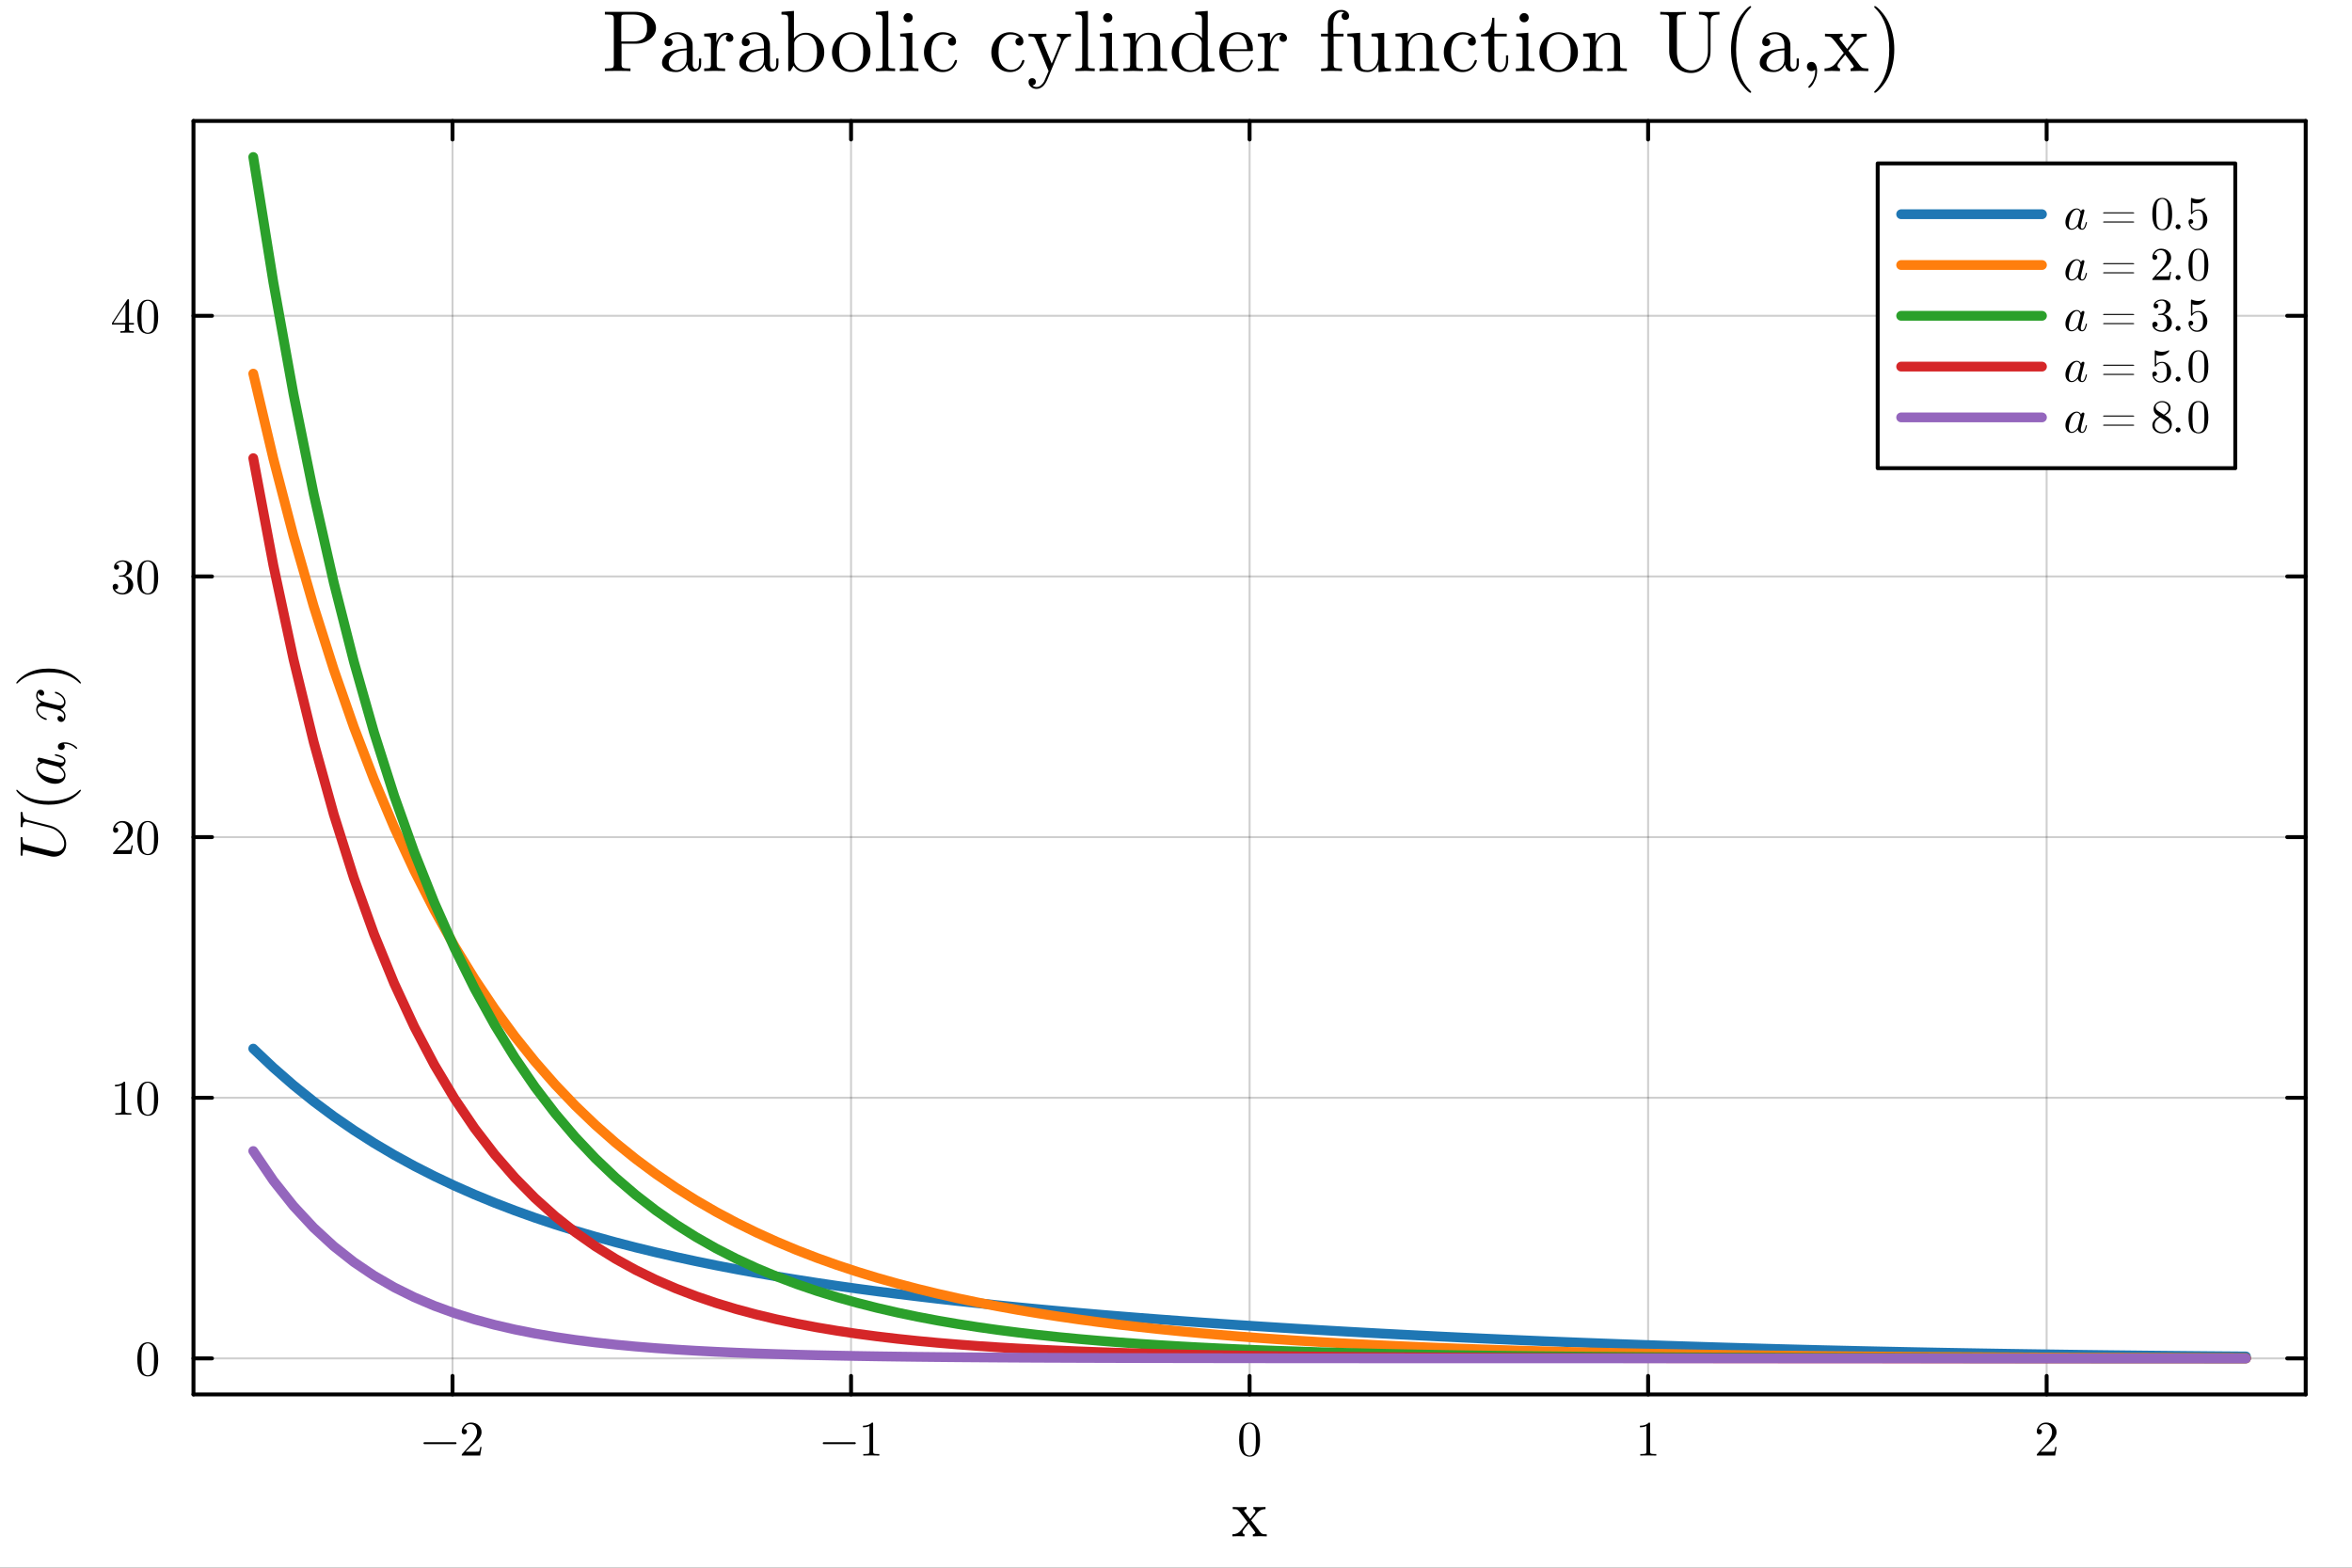 <?xml version="1.0" encoding="utf-8"?>
<svg xmlns="http://www.w3.org/2000/svg" xmlns:xlink="http://www.w3.org/1999/xlink" width="600" height="400" viewBox="0 0 2400 1600">
<rect x="0" y="0" width="2400" height="1600" fill="#333333" stroke="none"/>
<defs>
  <clipPath id="clip480">
    <rect x="0" y="0" width="2400" height="1600"/>
  </clipPath>
</defs>
<path clip-path="url(#clip480)" d="M0 1600 L2400 1600 L2400 8.88178e-14 L0 8.88178e-14  Z" fill="#ffffff" fill-rule="evenodd" fill-opacity="1"/>
<defs>
  <clipPath id="clip481">
    <rect x="480" y="0" width="1681" height="1600"/>
  </clipPath>
</defs>
<path clip-path="url(#clip480)" d="M197.419 1423.18 L2352.76 1423.18 L2352.76 123.472 L197.419 123.472  Z" fill="#ffffff" fill-rule="evenodd" fill-opacity="1"/>
<defs>
  <clipPath id="clip482">
    <rect x="197" y="123" width="2156" height="1301"/>
  </clipPath>
</defs>
<polyline clip-path="url(#clip482)" style="stroke:#000000; stroke-linecap:round; stroke-linejoin:round; stroke-width:2; stroke-opacity:0.1; fill:none" points="461.753,1423.18 461.753,123.472 "/>
<polyline clip-path="url(#clip482)" style="stroke:#000000; stroke-linecap:round; stroke-linejoin:round; stroke-width:2; stroke-opacity:0.1; fill:none" points="868.42,1423.18 868.42,123.472 "/>
<polyline clip-path="url(#clip482)" style="stroke:#000000; stroke-linecap:round; stroke-linejoin:round; stroke-width:2; stroke-opacity:0.1; fill:none" points="1275.09,1423.18 1275.09,123.472 "/>
<polyline clip-path="url(#clip482)" style="stroke:#000000; stroke-linecap:round; stroke-linejoin:round; stroke-width:2; stroke-opacity:0.1; fill:none" points="1681.75,1423.18 1681.75,123.472 "/>
<polyline clip-path="url(#clip482)" style="stroke:#000000; stroke-linecap:round; stroke-linejoin:round; stroke-width:2; stroke-opacity:0.1; fill:none" points="2088.42,1423.18 2088.42,123.472 "/>
<polyline clip-path="url(#clip482)" style="stroke:#000000; stroke-linecap:round; stroke-linejoin:round; stroke-width:2; stroke-opacity:0.1; fill:none" points="461.753,1423.18 461.753,123.472 "/>
<polyline clip-path="url(#clip482)" style="stroke:#000000; stroke-linecap:round; stroke-linejoin:round; stroke-width:2; stroke-opacity:0.1; fill:none" points="868.42,1423.18 868.42,123.472 "/>
<polyline clip-path="url(#clip482)" style="stroke:#000000; stroke-linecap:round; stroke-linejoin:round; stroke-width:2; stroke-opacity:0.1; fill:none" points="1275.09,1423.18 1275.09,123.472 "/>
<polyline clip-path="url(#clip482)" style="stroke:#000000; stroke-linecap:round; stroke-linejoin:round; stroke-width:2; stroke-opacity:0.1; fill:none" points="1681.75,1423.18 1681.75,123.472 "/>
<polyline clip-path="url(#clip482)" style="stroke:#000000; stroke-linecap:round; stroke-linejoin:round; stroke-width:2; stroke-opacity:0.1; fill:none" points="2088.42,1423.18 2088.42,123.472 "/>
<polyline clip-path="url(#clip482)" style="stroke:#000000; stroke-linecap:round; stroke-linejoin:round; stroke-width:2; stroke-opacity:0.1; fill:none" points="197.419,1386.4 2352.76,1386.4 "/>
<polyline clip-path="url(#clip482)" style="stroke:#000000; stroke-linecap:round; stroke-linejoin:round; stroke-width:2; stroke-opacity:0.1; fill:none" points="197.419,1120.38 2352.76,1120.38 "/>
<polyline clip-path="url(#clip482)" style="stroke:#000000; stroke-linecap:round; stroke-linejoin:round; stroke-width:2; stroke-opacity:0.1; fill:none" points="197.419,854.354 2352.76,854.354 "/>
<polyline clip-path="url(#clip482)" style="stroke:#000000; stroke-linecap:round; stroke-linejoin:round; stroke-width:2; stroke-opacity:0.1; fill:none" points="197.419,588.334 2352.76,588.334 "/>
<polyline clip-path="url(#clip482)" style="stroke:#000000; stroke-linecap:round; stroke-linejoin:round; stroke-width:2; stroke-opacity:0.1; fill:none" points="197.419,322.313 2352.76,322.313 "/>
<polyline clip-path="url(#clip482)" style="stroke:#000000; stroke-linecap:round; stroke-linejoin:round; stroke-width:2; stroke-opacity:0.1; fill:none" points="197.419,1386.4 2352.76,1386.4 "/>
<polyline clip-path="url(#clip482)" style="stroke:#000000; stroke-linecap:round; stroke-linejoin:round; stroke-width:2; stroke-opacity:0.1; fill:none" points="197.419,1120.38 2352.76,1120.38 "/>
<polyline clip-path="url(#clip482)" style="stroke:#000000; stroke-linecap:round; stroke-linejoin:round; stroke-width:2; stroke-opacity:0.1; fill:none" points="197.419,854.354 2352.76,854.354 "/>
<polyline clip-path="url(#clip482)" style="stroke:#000000; stroke-linecap:round; stroke-linejoin:round; stroke-width:2; stroke-opacity:0.1; fill:none" points="197.419,588.334 2352.76,588.334 "/>
<polyline clip-path="url(#clip482)" style="stroke:#000000; stroke-linecap:round; stroke-linejoin:round; stroke-width:2; stroke-opacity:0.1; fill:none" points="197.419,322.313 2352.76,322.313 "/>
<polyline clip-path="url(#clip480)" style="stroke:#000000; stroke-linecap:round; stroke-linejoin:round; stroke-width:4; stroke-opacity:1; fill:none" points="197.419,1423.18 2352.76,1423.18 "/>
<polyline clip-path="url(#clip480)" style="stroke:#000000; stroke-linecap:round; stroke-linejoin:round; stroke-width:4; stroke-opacity:1; fill:none" points="197.419,123.472 2352.76,123.472 "/>
<polyline clip-path="url(#clip480)" style="stroke:#000000; stroke-linecap:round; stroke-linejoin:round; stroke-width:4; stroke-opacity:1; fill:none" points="461.753,1423.18 461.753,1404.28 "/>
<polyline clip-path="url(#clip480)" style="stroke:#000000; stroke-linecap:round; stroke-linejoin:round; stroke-width:4; stroke-opacity:1; fill:none" points="868.42,1423.18 868.42,1404.28 "/>
<polyline clip-path="url(#clip480)" style="stroke:#000000; stroke-linecap:round; stroke-linejoin:round; stroke-width:4; stroke-opacity:1; fill:none" points="1275.09,1423.18 1275.09,1404.28 "/>
<polyline clip-path="url(#clip480)" style="stroke:#000000; stroke-linecap:round; stroke-linejoin:round; stroke-width:4; stroke-opacity:1; fill:none" points="1681.75,1423.18 1681.75,1404.28 "/>
<polyline clip-path="url(#clip480)" style="stroke:#000000; stroke-linecap:round; stroke-linejoin:round; stroke-width:4; stroke-opacity:1; fill:none" points="2088.42,1423.18 2088.42,1404.28 "/>
<polyline clip-path="url(#clip480)" style="stroke:#000000; stroke-linecap:round; stroke-linejoin:round; stroke-width:4; stroke-opacity:1; fill:none" points="461.753,123.472 461.753,142.37 "/>
<polyline clip-path="url(#clip480)" style="stroke:#000000; stroke-linecap:round; stroke-linejoin:round; stroke-width:4; stroke-opacity:1; fill:none" points="868.42,123.472 868.42,142.37 "/>
<polyline clip-path="url(#clip480)" style="stroke:#000000; stroke-linecap:round; stroke-linejoin:round; stroke-width:4; stroke-opacity:1; fill:none" points="1275.09,123.472 1275.09,142.37 "/>
<polyline clip-path="url(#clip480)" style="stroke:#000000; stroke-linecap:round; stroke-linejoin:round; stroke-width:4; stroke-opacity:1; fill:none" points="1681.75,123.472 1681.75,142.37 "/>
<polyline clip-path="url(#clip480)" style="stroke:#000000; stroke-linecap:round; stroke-linejoin:round; stroke-width:4; stroke-opacity:1; fill:none" points="2088.42,123.472 2088.42,142.37 "/>
<path clip-path="url(#clip480)" d="M465.532 1472.22 Q465.829 1472.51 465.829 1472.93 Q465.829 1473.35 465.532 1473.65 Q465.236 1473.94 464.816 1473.94 L433.146 1473.94 Q432.726 1473.94 432.43 1473.65 Q432.133 1473.35 432.133 1472.93 Q432.133 1472.51 432.43 1472.22 Q432.726 1471.92 433.146 1471.92 L464.816 1471.92 Q465.236 1471.92 465.532 1472.22 Z" fill="#000000" fill-rule="nonzero" fill-opacity="1" /><path clip-path="url(#clip480)" d="M471.165 1485.58 Q471.165 1484.67 471.239 1484.39 Q471.338 1484.12 471.733 1483.7 L481.441 1472.88 Q486.752 1466.9 486.752 1461.69 Q486.752 1458.31 484.974 1455.89 Q483.22 1453.47 479.984 1453.47 Q477.76 1453.47 475.883 1454.82 Q474.006 1456.18 473.141 1458.6 Q473.289 1458.55 473.808 1458.55 Q475.068 1458.55 475.759 1459.34 Q476.476 1460.14 476.476 1461.2 Q476.476 1462.56 475.587 1463.22 Q474.722 1463.87 473.857 1463.87 Q473.511 1463.87 473.042 1463.79 Q472.597 1463.72 471.881 1463.03 Q471.165 1462.31 471.165 1461.05 Q471.165 1457.52 473.833 1454.7 Q476.525 1451.88 480.626 1451.88 Q485.27 1451.88 488.309 1454.65 Q491.372 1457.39 491.372 1461.69 Q491.372 1463.2 490.903 1464.58 Q490.458 1465.94 489.84 1467 Q489.247 1468.07 487.617 1469.77 Q485.987 1471.47 484.677 1472.68 Q483.368 1473.9 480.428 1476.46 L475.068 1481.68 L484.183 1481.68 Q488.63 1481.68 488.976 1481.28 Q489.47 1480.57 490.087 1476.79 L491.372 1476.79 L489.939 1485.58 L471.165 1485.58 Z" fill="#000000" fill-rule="nonzero" fill-opacity="1" /><path clip-path="url(#clip480)" d="M872.965 1472.22 Q873.262 1472.51 873.262 1472.93 Q873.262 1473.35 872.965 1473.65 Q872.669 1473.94 872.249 1473.94 L840.579 1473.94 Q840.159 1473.94 839.863 1473.65 Q839.566 1473.35 839.566 1472.93 Q839.566 1472.51 839.863 1472.22 Q840.159 1471.92 840.579 1471.92 L872.249 1471.92 Q872.669 1471.92 872.965 1472.22 Z" fill="#000000" fill-rule="nonzero" fill-opacity="1" /><path clip-path="url(#clip480)" d="M880.574 1456.7 L880.574 1455.12 Q886.651 1455.12 889.788 1451.88 Q890.653 1451.88 890.801 1452.08 Q890.949 1452.28 890.949 1453.19 L890.949 1481.58 Q890.949 1483.08 891.691 1483.55 Q892.432 1484.02 895.668 1484.02 L897.274 1484.02 L897.274 1485.58 Q895.495 1485.43 889.072 1485.43 Q882.649 1485.43 880.895 1485.58 L880.895 1484.02 L882.501 1484.02 Q885.688 1484.02 886.453 1483.58 Q887.219 1483.11 887.219 1481.58 L887.219 1455.37 Q884.576 1456.7 880.574 1456.7 Z" fill="#000000" fill-rule="nonzero" fill-opacity="1" /><path clip-path="url(#clip480)" d="M1264.44 1469.4 Q1264.44 1461.96 1266.32 1457.91 Q1268.94 1451.88 1275.11 1451.88 Q1276.42 1451.88 1277.78 1452.26 Q1279.16 1452.6 1280.89 1453.96 Q1282.65 1455.32 1283.71 1457.54 Q1285.73 1461.84 1285.73 1469.4 Q1285.73 1476.79 1283.86 1480.81 Q1281.12 1486.69 1275.06 1486.69 Q1272.79 1486.69 1270.47 1485.53 Q1268.17 1484.37 1266.71 1481.58 Q1264.44 1477.4 1264.44 1469.4 M1268.64 1468.78 Q1268.64 1476.41 1269.18 1479.45 Q1269.8 1482.74 1271.48 1484.17 Q1273.19 1485.58 1275.06 1485.58 Q1277.09 1485.58 1278.77 1484.07 Q1280.47 1482.54 1280.99 1479.26 Q1281.56 1476.02 1281.53 1468.78 Q1281.53 1461.74 1281.04 1458.92 Q1280.37 1455.64 1278.6 1454.33 Q1276.84 1453 1275.06 1453 Q1274.4 1453 1273.68 1453.19 Q1272.99 1453.39 1271.97 1453.96 Q1270.96 1454.53 1270.17 1455.94 Q1269.41 1457.34 1269.04 1459.47 Q1268.64 1462.21 1268.64 1468.78 Z" fill="#000000" fill-rule="nonzero" fill-opacity="1" /><path clip-path="url(#clip480)" d="M1673.41 1456.7 L1673.41 1455.12 Q1679.48 1455.12 1682.62 1451.88 Q1683.48 1451.88 1683.63 1452.08 Q1683.78 1452.28 1683.78 1453.19 L1683.78 1481.58 Q1683.78 1483.08 1684.52 1483.55 Q1685.26 1484.02 1688.5 1484.02 L1690.1 1484.02 L1690.1 1485.58 Q1688.33 1485.43 1681.9 1485.43 Q1675.48 1485.43 1673.73 1485.58 L1673.73 1484.02 L1675.33 1484.02 Q1678.52 1484.02 1679.28 1483.58 Q1680.05 1483.11 1680.05 1481.58 L1680.05 1455.37 Q1677.41 1456.7 1673.41 1456.7 Z" fill="#000000" fill-rule="nonzero" fill-opacity="1" /><path clip-path="url(#clip480)" d="M2078.32 1485.58 Q2078.32 1484.67 2078.39 1484.39 Q2078.49 1484.12 2078.89 1483.7 L2088.6 1472.88 Q2093.91 1466.9 2093.91 1461.69 Q2093.91 1458.31 2092.13 1455.89 Q2090.37 1453.47 2087.14 1453.47 Q2084.91 1453.47 2083.04 1454.82 Q2081.16 1456.18 2080.29 1458.6 Q2080.44 1458.55 2080.96 1458.55 Q2082.22 1458.55 2082.91 1459.34 Q2083.63 1460.14 2083.63 1461.2 Q2083.63 1462.56 2082.74 1463.22 Q2081.88 1463.87 2081.01 1463.87 Q2080.67 1463.87 2080.2 1463.79 Q2079.75 1463.72 2079.03 1463.03 Q2078.32 1462.31 2078.32 1461.05 Q2078.32 1457.52 2080.99 1454.7 Q2083.68 1451.88 2087.78 1451.88 Q2092.42 1451.88 2095.46 1454.65 Q2098.53 1457.39 2098.53 1461.69 Q2098.53 1463.2 2098.06 1464.58 Q2097.61 1465.94 2096.99 1467 Q2096.4 1468.07 2094.77 1469.77 Q2093.14 1471.47 2091.83 1472.68 Q2090.52 1473.9 2087.58 1476.46 L2082.22 1481.68 L2091.34 1481.68 Q2095.78 1481.68 2096.13 1481.28 Q2096.62 1480.57 2097.24 1476.79 L2098.53 1476.79 L2097.09 1485.58 L2078.32 1485.58 Z" fill="#000000" fill-rule="nonzero" fill-opacity="1" /><path clip-path="url(#clip480)" d="M1257.56 1568.04 L1257.56 1565.9 Q1263 1565.9 1266.46 1561.73 Q1266.46 1561.73 1272.98 1553.44 L1266.09 1544.47 Q1263.64 1541.35 1262.55 1540.8 Q1261.5 1540.22 1257.9 1540.22 L1257.9 1538.05 Q1260.75 1538.25 1264.49 1538.25 Q1266.56 1538.25 1272.03 1538.05 L1272.03 1540.22 Q1269.58 1540.36 1269.58 1541.96 Q1269.58 1542.5 1270.2 1543.21 L1275.63 1550.25 L1279.94 1544.81 Q1281 1543.55 1281 1542.36 Q1281 1540.43 1278.96 1540.22 L1278.96 1538.05 Q1281.68 1538.25 1285.65 1538.25 Q1288.64 1538.25 1291.36 1538.05 L1291.36 1540.22 Q1286.06 1540.36 1283.07 1543.83 Q1281.74 1545.29 1276.68 1551.71 L1285.99 1563.73 Q1287.11 1565.19 1288.37 1565.56 Q1289.63 1565.9 1292.61 1565.9 L1292.61 1568.04 Q1289.49 1567.84 1285.92 1567.84 Q1284.67 1567.84 1278.42 1568.04 L1278.42 1565.9 Q1279.67 1565.84 1280.28 1565.29 Q1280.93 1564.72 1280.93 1564.14 Q1280.93 1563.87 1279.47 1561.86 L1274.17 1554.9 Q1268.87 1561.15 1268.19 1562.61 Q1267.92 1563.22 1267.92 1563.73 Q1267.92 1565.6 1269.92 1565.9 L1269.92 1568.04 Q1264.93 1567.84 1263.33 1567.84 Q1260.28 1567.84 1257.56 1568.04 Z" fill="#000000" fill-rule="nonzero" fill-opacity="1" /><polyline clip-path="url(#clip480)" style="stroke:#000000; stroke-linecap:round; stroke-linejoin:round; stroke-width:4; stroke-opacity:1; fill:none" points="197.419,1423.18 197.419,123.472 "/>
<polyline clip-path="url(#clip480)" style="stroke:#000000; stroke-linecap:round; stroke-linejoin:round; stroke-width:4; stroke-opacity:1; fill:none" points="2352.76,1423.18 2352.76,123.472 "/>
<polyline clip-path="url(#clip480)" style="stroke:#000000; stroke-linecap:round; stroke-linejoin:round; stroke-width:4; stroke-opacity:1; fill:none" points="197.419,1386.4 216.317,1386.4 "/>
<polyline clip-path="url(#clip480)" style="stroke:#000000; stroke-linecap:round; stroke-linejoin:round; stroke-width:4; stroke-opacity:1; fill:none" points="197.419,1120.38 216.317,1120.38 "/>
<polyline clip-path="url(#clip480)" style="stroke:#000000; stroke-linecap:round; stroke-linejoin:round; stroke-width:4; stroke-opacity:1; fill:none" points="197.419,854.354 216.317,854.354 "/>
<polyline clip-path="url(#clip480)" style="stroke:#000000; stroke-linecap:round; stroke-linejoin:round; stroke-width:4; stroke-opacity:1; fill:none" points="197.419,588.334 216.317,588.334 "/>
<polyline clip-path="url(#clip480)" style="stroke:#000000; stroke-linecap:round; stroke-linejoin:round; stroke-width:4; stroke-opacity:1; fill:none" points="197.419,322.313 216.317,322.313 "/>
<polyline clip-path="url(#clip480)" style="stroke:#000000; stroke-linecap:round; stroke-linejoin:round; stroke-width:4; stroke-opacity:1; fill:none" points="2352.76,1386.4 2333.86,1386.4 "/>
<polyline clip-path="url(#clip480)" style="stroke:#000000; stroke-linecap:round; stroke-linejoin:round; stroke-width:4; stroke-opacity:1; fill:none" points="2352.76,1120.38 2333.86,1120.38 "/>
<polyline clip-path="url(#clip480)" style="stroke:#000000; stroke-linecap:round; stroke-linejoin:round; stroke-width:4; stroke-opacity:1; fill:none" points="2352.76,854.354 2333.86,854.354 "/>
<polyline clip-path="url(#clip480)" style="stroke:#000000; stroke-linecap:round; stroke-linejoin:round; stroke-width:4; stroke-opacity:1; fill:none" points="2352.76,588.334 2333.86,588.334 "/>
<polyline clip-path="url(#clip480)" style="stroke:#000000; stroke-linecap:round; stroke-linejoin:round; stroke-width:4; stroke-opacity:1; fill:none" points="2352.76,322.313 2333.86,322.313 "/>
<path clip-path="url(#clip480)" d="M140.125 1387.5 Q140.125 1380.06 142.002 1376.01 Q144.621 1369.98 150.796 1369.98 Q152.106 1369.98 153.464 1370.35 Q154.848 1370.7 156.577 1372.06 Q158.331 1373.41 159.393 1375.64 Q161.419 1379.94 161.419 1387.5 Q161.419 1394.88 159.541 1398.91 Q156.799 1404.79 150.747 1404.79 Q148.474 1404.79 146.152 1403.63 Q143.855 1402.47 142.397 1399.67 Q140.125 1395.5 140.125 1387.5 M144.324 1386.88 Q144.324 1394.51 144.868 1397.55 Q145.485 1400.83 147.165 1402.27 Q148.87 1403.68 150.747 1403.68 Q152.773 1403.68 154.453 1402.17 Q156.157 1400.64 156.676 1397.35 Q157.244 1394.12 157.219 1386.88 Q157.219 1379.84 156.725 1377.02 Q156.058 1373.74 154.28 1372.43 Q152.526 1371.09 150.747 1371.09 Q150.08 1371.09 149.364 1371.29 Q148.672 1371.49 147.659 1372.06 Q146.646 1372.62 145.856 1374.03 Q145.09 1375.44 144.719 1377.56 Q144.324 1380.31 144.324 1386.88 Z" fill="#000000" fill-rule="nonzero" fill-opacity="1" /><path clip-path="url(#clip480)" d="M117.348 1108.78 L117.348 1107.2 Q123.425 1107.2 126.562 1103.96 Q127.427 1103.96 127.575 1104.16 Q127.723 1104.35 127.723 1105.27 L127.723 1133.65 Q127.723 1135.16 128.465 1135.63 Q129.206 1136.1 132.442 1136.1 L134.048 1136.1 L134.048 1137.66 Q132.269 1137.51 125.846 1137.51 Q119.423 1137.51 117.669 1137.66 L117.669 1136.1 L119.275 1136.1 Q122.462 1136.1 123.227 1135.65 Q123.993 1135.18 123.993 1133.65 L123.993 1107.44 Q121.35 1108.78 117.348 1108.78 Z" fill="#000000" fill-rule="nonzero" fill-opacity="1" /><path clip-path="url(#clip480)" d="M140.125 1121.47 Q140.125 1114.04 142.002 1109.99 Q144.621 1103.96 150.796 1103.96 Q152.106 1103.96 153.464 1104.33 Q154.848 1104.68 156.577 1106.03 Q158.331 1107.39 159.393 1109.62 Q161.419 1113.92 161.419 1121.47 Q161.419 1128.86 159.541 1132.89 Q156.799 1138.77 150.747 1138.77 Q148.474 1138.77 146.152 1137.61 Q143.855 1136.44 142.397 1133.65 Q140.125 1129.48 140.125 1121.47 M144.324 1120.86 Q144.324 1128.49 144.868 1131.53 Q145.485 1134.81 147.165 1136.25 Q148.87 1137.66 150.747 1137.66 Q152.773 1137.66 154.453 1136.15 Q156.157 1134.62 156.676 1131.33 Q157.244 1128.09 157.219 1120.86 Q157.219 1113.82 156.725 1111 Q156.058 1107.71 154.28 1106.41 Q152.526 1105.07 150.747 1105.07 Q150.08 1105.07 149.364 1105.27 Q148.672 1105.47 147.659 1106.03 Q146.646 1106.6 145.856 1108.01 Q145.09 1109.42 144.719 1111.54 Q144.324 1114.29 144.324 1120.86 Z" fill="#000000" fill-rule="nonzero" fill-opacity="1" /><path clip-path="url(#clip480)" d="M115.372 871.634 Q115.372 870.72 115.446 870.449 Q115.545 870.177 115.94 869.757 L125.648 858.937 Q130.96 852.959 130.96 847.746 Q130.96 844.362 129.181 841.941 Q127.427 839.52 124.191 839.52 Q121.968 839.52 120.09 840.879 Q118.213 842.237 117.348 844.658 Q117.496 844.609 118.015 844.609 Q119.275 844.609 119.967 845.399 Q120.683 846.19 120.683 847.252 Q120.683 848.611 119.794 849.278 Q118.929 849.92 118.064 849.92 Q117.719 849.92 117.249 849.846 Q116.805 849.772 116.088 849.08 Q115.372 848.364 115.372 847.104 Q115.372 843.571 118.04 840.755 Q120.732 837.939 124.833 837.939 Q129.477 837.939 132.516 840.706 Q135.579 843.448 135.579 847.746 Q135.579 849.253 135.11 850.637 Q134.665 851.995 134.048 853.058 Q133.455 854.12 131.824 855.824 Q130.194 857.529 128.885 858.739 Q127.575 859.95 124.636 862.519 L119.275 867.731 L128.39 867.731 Q132.837 867.731 133.183 867.336 Q133.677 866.62 134.295 862.84 L135.579 862.84 L134.146 871.634 L115.372 871.634 Z" fill="#000000" fill-rule="nonzero" fill-opacity="1" /><path clip-path="url(#clip480)" d="M140.125 855.454 Q140.125 848.018 142.002 843.967 Q144.621 837.939 150.796 837.939 Q152.106 837.939 153.464 838.31 Q154.848 838.655 156.577 840.014 Q158.331 841.373 159.393 843.596 Q161.419 847.895 161.419 855.454 Q161.419 862.84 159.541 866.867 Q156.799 872.746 150.747 872.746 Q148.474 872.746 146.152 871.585 Q143.855 870.424 142.397 867.633 Q140.125 863.458 140.125 855.454 M144.324 854.836 Q144.324 862.47 144.868 865.508 Q145.485 868.794 147.165 870.226 Q148.87 871.634 150.747 871.634 Q152.773 871.634 154.453 870.128 Q156.157 868.596 156.676 865.31 Q157.244 862.074 157.219 854.836 Q157.219 847.796 156.725 844.98 Q156.058 841.694 154.28 840.385 Q152.526 839.051 150.747 839.051 Q150.08 839.051 149.364 839.248 Q148.672 839.446 147.659 840.014 Q146.646 840.582 145.856 841.99 Q145.09 843.399 144.719 845.523 Q144.324 848.265 144.324 854.836 Z" fill="#000000" fill-rule="nonzero" fill-opacity="1" /><path clip-path="url(#clip480)" d="M114.977 598.796 Q114.977 597.289 115.841 596.572 Q116.706 595.856 117.817 595.856 Q118.978 595.856 119.794 596.622 Q120.634 597.363 120.634 598.672 Q120.634 600.08 119.645 600.871 Q118.682 601.661 117.299 601.464 Q118.509 603.489 120.732 604.403 Q122.98 605.317 125.056 605.317 Q127.229 605.317 128.983 603.44 Q130.762 601.562 130.762 596.968 Q130.762 593.065 129.23 590.817 Q127.723 588.568 124.734 588.568 L122.511 588.568 Q121.745 588.568 121.523 588.494 Q121.301 588.42 121.301 588 Q121.301 587.506 122.066 587.407 Q122.832 587.407 124.043 587.259 Q126.982 587.16 128.539 584.616 Q129.947 582.244 129.947 578.86 Q129.947 575.772 128.465 574.488 Q127.007 573.178 125.105 573.178 Q123.326 573.178 121.375 573.919 Q119.423 574.661 118.361 576.316 Q121.498 576.316 121.498 578.86 Q121.498 579.972 120.782 580.713 Q120.09 581.429 118.929 581.429 Q117.817 581.429 117.076 580.738 Q116.335 580.021 116.335 578.811 Q116.335 575.92 118.904 573.919 Q121.498 571.918 125.303 571.918 Q129.057 571.918 131.824 573.895 Q134.616 575.871 134.616 578.909 Q134.616 581.899 132.639 584.344 Q130.663 586.79 127.526 587.803 Q131.38 588.568 133.677 591.187 Q135.974 593.781 135.974 596.968 Q135.974 600.92 132.862 603.835 Q129.749 606.725 125.204 606.725 Q121.004 606.725 117.99 604.453 Q114.977 602.18 114.977 598.796 Z" fill="#000000" fill-rule="nonzero" fill-opacity="1" /><path clip-path="url(#clip480)" d="M140.125 589.433 Q140.125 581.997 142.002 577.946 Q144.621 571.918 150.796 571.918 Q152.106 571.918 153.464 572.289 Q154.848 572.635 156.577 573.994 Q158.331 575.352 159.393 577.576 Q161.419 581.874 161.419 589.433 Q161.419 596.819 159.541 600.846 Q156.799 606.725 150.747 606.725 Q148.474 606.725 146.152 605.564 Q143.855 604.403 142.397 601.612 Q140.125 597.437 140.125 589.433 M144.324 588.816 Q144.324 596.449 144.868 599.487 Q145.485 602.773 147.165 604.206 Q148.87 605.614 150.747 605.614 Q152.773 605.614 154.453 604.107 Q156.157 602.575 156.676 599.29 Q157.244 596.054 157.219 588.816 Q157.219 581.775 156.725 578.959 Q156.058 575.673 154.28 574.364 Q152.526 573.03 150.747 573.03 Q150.08 573.03 149.364 573.228 Q148.672 573.425 147.659 573.994 Q146.646 574.562 145.856 575.97 Q145.09 577.378 144.719 579.502 Q144.324 582.244 144.324 588.816 Z" fill="#000000" fill-rule="nonzero" fill-opacity="1" /><path clip-path="url(#clip480)" d="M114.26 331.243 L114.26 329.687 L129.799 305.947 Q130.194 305.33 130.811 305.354 Q131.38 305.354 131.503 305.577 Q131.627 305.799 131.627 306.664 L131.627 329.687 L136.691 329.687 L136.691 331.243 L131.627 331.243 L131.627 335.641 Q131.627 337.098 132.219 337.567 Q132.837 338.037 135.456 338.037 L136.518 338.037 L136.518 339.593 Q134.443 339.445 129.65 339.445 Q124.883 339.445 122.808 339.593 L122.808 338.037 L123.87 338.037 Q126.488 338.037 127.106 337.592 Q127.723 337.123 127.723 335.641 L127.723 331.243 L114.26 331.243 M115.693 329.687 L128.02 329.687 L128.02 310.814 L115.693 329.687 Z" fill="#000000" fill-rule="nonzero" fill-opacity="1" /><path clip-path="url(#clip480)" d="M140.125 323.412 Q140.125 315.977 142.002 311.925 Q144.621 305.898 150.796 305.898 Q152.106 305.898 153.464 306.268 Q154.848 306.614 156.577 307.973 Q158.331 309.332 159.393 311.555 Q161.419 315.853 161.419 323.412 Q161.419 330.799 159.541 334.825 Q156.799 340.705 150.747 340.705 Q148.474 340.705 146.152 339.544 Q143.855 338.383 142.397 335.591 Q140.125 331.416 140.125 323.412 M144.324 322.795 Q144.324 330.428 144.868 333.467 Q145.485 336.752 147.165 338.185 Q148.87 339.593 150.747 339.593 Q152.773 339.593 154.453 338.086 Q156.157 336.555 156.676 333.269 Q157.244 330.033 157.219 322.795 Q157.219 315.754 156.725 312.938 Q156.058 309.653 154.28 308.343 Q152.526 307.009 150.747 307.009 Q150.08 307.009 149.364 307.207 Q148.672 307.405 147.659 307.973 Q146.646 308.541 145.856 309.949 Q145.09 311.357 144.719 313.482 Q144.324 316.224 144.324 322.795 Z" fill="#000000" fill-rule="nonzero" fill-opacity="1" /><path clip-path="url(#clip480)" d="M21.769 828.64 Q23.089 828.64 23.089 829.735 Q23.154 831.668 23.54 832.988 Q23.894 834.309 24.603 835.082 Q25.311 835.822 26.084 836.241 Q26.825 836.628 27.952 836.885 L51.366 842.747 Q57.968 844.421 62.767 849.832 Q67.533 855.243 67.533 861.394 Q67.533 864.904 66.084 867.835 Q64.635 870.734 61.704 872.537 Q58.773 874.341 54.877 874.341 Q53.008 874.341 51.044 873.857 L34.748 869.864 L28.951 868.382 Q24.667 867.287 24.281 867.287 Q23.669 867.287 23.508 867.674 Q23.315 868.028 23.218 869.059 L23.089 871.571 Q23.089 872.344 23.057 872.666 Q23.025 872.956 22.864 873.181 Q22.703 873.407 22.349 873.407 Q21.898 873.407 21.608 873.31 Q21.286 873.181 21.189 872.956 Q21.093 872.73 21.06 872.569 Q21.028 872.408 21.028 872.151 L21.221 863.648 L21.028 855.21 Q21.028 854.276 21.769 854.276 Q22.703 854.276 22.896 854.695 Q23.089 855.114 23.089 856.531 Q23.089 858.946 23.411 860.041 Q23.701 861.104 24.216 861.426 Q24.7 861.716 26.117 862.07 L51.785 868.479 Q53.073 868.801 54.361 868.994 Q55.617 869.155 56.261 869.155 L56.905 869.188 Q60.996 869.188 63.25 866.933 Q65.504 864.647 65.504 861.136 Q65.504 855.983 61.414 851.185 Q57.324 846.354 50.915 844.711 L27.373 838.785 Q26.793 838.592 25.988 838.592 Q24.7 838.592 23.927 839.558 Q23.122 840.492 23.089 843.069 Q23.089 844.26 22.349 844.26 Q21.737 844.26 21.447 844.035 Q21.125 843.777 21.093 843.584 Q21.028 843.359 21.028 843.069 Q21.028 841.974 21.125 839.655 Q21.221 837.336 21.221 836.209 Q21.221 835.082 21.125 832.827 Q21.028 830.573 21.028 829.478 Q21.028 829.091 21.221 828.898 Q21.382 828.673 21.576 828.64 L21.769 828.64 Z" fill="#000000" fill-rule="nonzero" fill-opacity="1" /><path clip-path="url(#clip480)" d="M49.595 821.298 Q38.452 821.298 29.466 817.144 Q25.698 815.373 22.542 812.893 Q19.386 810.413 18.001 808.77 Q16.616 807.128 16.616 806.677 Q16.616 806.033 17.26 806.001 Q17.582 806.001 18.387 806.87 Q29.208 817.498 49.595 817.466 Q70.045 817.466 80.448 807.128 Q81.575 806.001 81.929 806.001 Q82.573 806.001 82.573 806.677 Q82.573 807.128 81.253 808.706 Q79.933 810.284 76.905 812.732 Q73.878 815.179 70.174 816.951 Q61.189 821.298 49.595 821.298 Z" fill="#000000" fill-rule="nonzero" fill-opacity="1" /><path clip-path="url(#clip480)" d="M56.648 769.722 Q60.802 770.592 63.186 771.719 Q66.825 773.522 66.825 776.582 Q66.825 778.901 65.408 780.543 Q63.991 782.186 61.865 782.572 Q66.825 786.791 66.825 791.171 Q66.825 795.036 63.894 797.483 Q60.931 799.931 56.261 799.931 Q51.559 799.931 47.05 797.612 Q42.542 795.261 39.74 791.558 Q36.938 787.854 36.938 784.054 Q36.938 780.028 41.157 777.967 Q39.997 777.806 39.128 777.065 Q38.258 776.324 38.258 775.197 Q38.258 774.327 38.741 773.812 Q39.192 773.297 40.03 773.297 Q40.448 773.297 42.284 773.748 L51.495 776.131 L57.453 777.58 Q59.643 778.128 60.448 778.289 Q61.253 778.418 62.316 778.418 Q65.343 778.418 65.343 776.453 Q65.343 775.487 64.731 774.714 Q64.12 773.941 62.831 773.329 Q61.543 772.717 60.352 772.331 Q59.128 771.944 57.195 771.429 Q56.422 771.268 56.229 771.139 Q56.004 770.978 56.004 770.527 Q56.004 769.722 56.648 769.722 M44.184 778.772 Q43.894 778.772 43.089 778.997 Q42.284 779.223 41.157 779.738 Q40.03 780.253 39.224 781.38 Q38.387 782.475 38.387 783.957 Q38.387 785.954 40.094 788.047 Q41.801 790.108 44.699 791.622 Q47.018 792.781 51.881 794.037 Q56.744 795.261 59.16 795.261 Q60.641 795.261 61.962 794.939 Q63.25 794.585 64.313 793.587 Q65.343 792.588 65.343 791.042 Q65.343 787.274 60.673 783.57 Q59.868 782.862 59.546 782.701 Q59.192 782.508 58.226 782.25 L45.311 778.965 Q44.345 778.772 44.184 778.772 Z" fill="#000000" fill-rule="nonzero" fill-opacity="1" /><path clip-path="url(#clip480)" d="M65.021 764.451 Q63.959 765.385 62.574 765.385 Q61.189 765.385 60.158 764.483 Q59.095 763.549 59.095 761.875 Q59.095 759.91 60.996 758.783 Q62.864 757.656 66.02 757.656 Q69.433 757.656 72.59 759.04 Q75.778 760.425 77.292 761.778 Q78.805 763.131 78.805 763.678 Q78.805 764.322 78.097 764.322 Q77.839 764.322 77.356 763.871 Q72.268 759.137 66.02 759.105 Q65.021 759.105 65.021 759.234 L65.15 759.395 Q66.084 760.522 66.084 761.875 Q66.084 763.517 65.021 764.451 Z" fill="#000000" fill-rule="nonzero" fill-opacity="1" /><path clip-path="url(#clip480)" d="M41.286 703.99 Q43.089 703.99 44.12 705.117 Q45.118 706.244 45.118 707.533 Q45.118 708.756 44.41 709.401 Q43.701 710.045 42.799 710.045 Q41.575 710.045 40.513 709.143 Q39.45 708.241 39.224 706.888 Q38.387 708.209 38.387 710.173 Q38.387 711.462 39.063 712.589 Q39.74 713.684 40.609 714.36 Q41.479 715.004 42.735 715.584 Q43.959 716.132 44.699 716.357 Q45.408 716.55 46.181 716.711 L55.199 718.966 Q59.482 720.061 60.996 720.061 Q62.864 720.061 64.12 719.159 Q65.343 718.257 65.343 716.454 Q65.343 715.745 65.15 714.94 Q64.925 714.135 64.345 713.104 Q63.733 712.041 62.831 711.107 Q61.897 710.141 60.319 709.207 Q58.741 708.273 56.712 707.661 Q56.004 707.468 56.004 706.824 Q56.004 706.019 56.648 706.019 Q57.195 706.019 58.355 706.47 Q59.482 706.888 60.963 707.822 Q62.413 708.724 63.733 709.916 Q65.021 711.107 65.923 712.879 Q66.825 714.65 66.825 716.582 Q66.825 719.352 65.343 721.188 Q63.862 723.024 61.801 723.7 Q62.091 723.861 62.477 724.086 Q62.864 724.312 63.733 724.988 Q64.57 725.632 65.215 726.373 Q65.826 727.114 66.309 728.273 Q66.825 729.4 66.825 730.624 Q66.825 732.17 66.374 733.555 Q65.923 734.908 64.892 735.874 Q63.862 736.84 62.445 736.84 Q60.867 736.84 59.772 735.777 Q58.645 734.682 58.645 733.201 Q58.645 732.267 59.192 731.526 Q59.739 730.753 60.931 730.753 Q62.252 730.753 63.25 731.655 Q64.248 732.557 64.506 733.845 Q65.343 732.524 65.343 730.56 Q65.343 728.434 63.475 726.759 Q61.608 725.085 58.483 724.28 Q50.98 722.283 47.63 721.51 Q44.248 720.737 42.799 720.737 Q41.447 720.737 40.513 721.091 Q39.579 721.446 39.16 722.057 Q38.709 722.637 38.548 723.185 Q38.387 723.7 38.387 724.28 Q38.387 725.246 38.773 726.341 Q39.16 727.404 40.062 728.692 Q40.931 729.948 42.735 731.139 Q44.538 732.331 47.018 733.136 Q47.759 733.297 47.759 734.006 Q47.727 734.779 47.083 734.779 Q46.535 734.779 45.408 734.36 Q44.248 733.909 42.799 733.007 Q41.35 732.073 40.062 730.882 Q38.741 729.658 37.84 727.887 Q36.938 726.083 36.938 724.151 Q36.938 723.281 37.131 722.444 Q37.292 721.574 37.775 720.544 Q38.258 719.481 39.321 718.547 Q40.384 717.613 41.93 717.033 Q41.189 716.647 40.48 716.132 Q39.772 715.584 38.902 714.747 Q38.001 713.877 37.485 712.686 Q36.938 711.462 36.938 710.109 Q36.938 708.789 37.292 707.5 Q37.614 706.212 38.677 705.117 Q39.708 703.99 41.286 703.99 Z" fill="#000000" fill-rule="nonzero" fill-opacity="1" /><path clip-path="url(#clip480)" d="M81.929 697.639 Q81.607 697.639 80.802 696.801 Q69.981 686.174 49.595 686.174 Q29.144 686.174 18.806 696.383 Q17.614 697.639 17.26 697.639 Q16.616 697.639 16.616 696.995 Q16.616 696.544 17.936 694.966 Q19.257 693.355 22.284 690.94 Q25.311 688.492 29.015 686.689 Q38.001 682.341 49.595 682.341 Q60.738 682.341 69.723 686.496 Q73.491 688.267 76.648 690.747 Q79.804 693.227 81.189 694.869 Q82.573 696.512 82.573 696.995 Q82.573 697.639 81.929 697.639 Z" fill="#000000" fill-rule="nonzero" fill-opacity="1" /><path clip-path="url(#clip480)" d="M617.221 72.576 L617.221 69.853 L619.34 69.853 Q624.138 69.853 625.219 69.074 Q626.343 68.253 626.343 65.659 L626.343 19.013 Q626.343 16.462 625.219 15.684 Q624.095 14.863 619.34 14.863 L617.221 14.863 L617.221 12.096 L648.477 12.096 Q657.426 12.096 663.392 17.024 Q669.358 21.953 669.358 28.567 Q669.358 35.138 663.262 39.894 Q657.21 44.606 649.169 44.606 L634.211 44.606 L634.211 65.659 Q634.211 68.21 635.292 69.031 Q636.416 69.853 641.215 69.853 L643.333 69.853 L643.333 72.576 Q640.22 72.317 630.234 72.317 Q620.334 72.317 617.221 72.576 M633.952 42.314 L646.143 42.314 Q650.12 42.314 653.017 41.19 Q655.913 40.066 657.21 38.726 Q658.55 37.343 659.285 35.138 Q660.063 32.89 660.15 31.68 Q660.236 30.426 660.236 28.567 Q660.236 26.622 660.15 25.411 Q660.063 24.157 659.285 21.953 Q658.55 19.705 657.21 18.364 Q655.913 16.981 653.017 15.944 Q650.163 14.863 646.143 14.863 L638.275 14.863 Q635.249 14.863 634.6 15.468 Q633.952 16.073 633.952 18.408 L633.952 42.314 Z" fill="#000000" fill-rule="nonzero" fill-opacity="1" /><path clip-path="url(#clip480)" d="M675.54 64.146 Q675.54 56.624 684.402 52.647 Q689.72 50.096 700.7 49.447 L700.7 46.205 Q700.7 40.715 697.804 37.818 Q694.951 34.879 691.319 34.879 Q684.835 34.879 681.722 38.942 Q684.359 39.029 685.31 40.369 Q686.261 41.666 686.261 43.006 Q686.261 44.779 685.137 45.946 Q684.056 47.07 682.197 47.07 Q680.425 47.07 679.258 45.989 Q678.091 44.865 678.091 42.92 Q678.091 38.596 681.981 35.743 Q685.915 32.89 691.492 32.89 Q698.755 32.89 703.597 37.775 Q705.11 39.288 705.845 41.234 Q706.623 43.179 706.709 44.476 Q706.796 45.73 706.796 48.237 L706.796 65.918 Q706.796 66.437 706.969 67.302 Q707.142 68.166 707.92 69.29 Q708.741 70.371 710.081 70.371 Q713.28 70.371 713.237 64.708 L713.237 59.736 L715.485 59.736 L715.485 64.708 Q715.485 69.42 712.978 71.279 Q710.514 73.095 708.222 73.095 Q705.283 73.095 703.424 70.933 Q701.565 68.772 701.306 65.832 Q699.965 69.204 696.896 71.409 Q693.87 73.57 689.72 73.57 Q686.521 73.57 683.494 72.749 Q680.511 71.971 678.004 69.766 Q675.54 67.518 675.54 64.146 M682.37 64.059 Q682.37 67.345 684.705 69.463 Q687.039 71.582 690.325 71.582 Q694.043 71.582 697.372 68.728 Q700.7 65.832 700.7 60.169 L700.7 51.306 Q690.887 51.652 686.607 55.586 Q682.37 59.477 682.37 64.059 Z" fill="#000000" fill-rule="nonzero" fill-opacity="1" /><path clip-path="url(#clip480)" d="M718.555 72.576 L718.555 69.853 Q723.267 69.853 724.348 69.29 Q725.472 68.685 725.472 65.832 L725.472 42.098 Q725.472 38.813 724.304 37.991 Q723.18 37.17 718.555 37.17 L718.555 34.403 L730.875 33.452 L730.875 43.179 Q732.129 39.375 734.766 36.435 Q737.447 33.452 741.77 33.452 Q744.623 33.452 746.439 35.052 Q748.298 36.651 748.298 38.856 Q748.298 40.801 747.087 41.796 Q745.92 42.747 744.493 42.747 Q742.894 42.747 741.77 41.752 Q740.689 40.715 740.689 38.942 Q740.689 37.862 741.164 37.04 Q741.683 36.176 742.072 35.873 Q742.461 35.57 742.721 35.484 Q742.548 35.397 741.77 35.397 Q736.885 35.397 734.075 40.282 Q731.308 45.124 731.308 52.041 L731.308 65.659 Q731.308 68.21 732.345 69.031 Q733.426 69.853 738.052 69.853 L739.911 69.853 L739.911 72.576 Q736.366 72.317 728.671 72.317 Q727.59 72.317 725.904 72.36 Q724.218 72.403 722.013 72.49 Q719.808 72.576 718.555 72.576 Z" fill="#000000" fill-rule="nonzero" fill-opacity="1" /><path clip-path="url(#clip480)" d="M754.393 64.146 Q754.393 56.624 763.255 52.647 Q768.573 50.096 779.553 49.447 L779.553 46.205 Q779.553 40.715 776.657 37.818 Q773.804 34.879 770.172 34.879 Q763.688 34.879 760.575 38.942 Q763.212 39.029 764.163 40.369 Q765.114 41.666 765.114 43.006 Q765.114 44.779 763.99 45.946 Q762.91 47.07 761.051 47.07 Q759.278 47.07 758.111 45.989 Q756.944 44.865 756.944 42.92 Q756.944 38.596 760.834 35.743 Q764.768 32.89 770.345 32.89 Q777.608 32.89 782.45 37.775 Q783.963 39.288 784.698 41.234 Q785.476 43.179 785.563 44.476 Q785.649 45.73 785.649 48.237 L785.649 65.918 Q785.649 66.437 785.822 67.302 Q785.995 68.166 786.773 69.29 Q787.594 70.371 788.935 70.371 Q792.134 70.371 792.09 64.708 L792.09 59.736 L794.338 59.736 L794.338 64.708 Q794.338 69.42 791.831 71.279 Q789.367 73.095 787.076 73.095 Q784.136 73.095 782.277 70.933 Q780.418 68.772 780.159 65.832 Q778.819 69.204 775.749 71.409 Q772.723 73.57 768.573 73.57 Q765.374 73.57 762.348 72.749 Q759.365 71.971 756.857 69.766 Q754.393 67.518 754.393 64.146 M761.224 64.059 Q761.224 67.345 763.558 69.463 Q765.892 71.582 769.178 71.582 Q772.896 71.582 776.225 68.728 Q779.553 65.832 779.553 60.169 L779.553 51.306 Q769.74 51.652 765.46 55.586 Q761.224 59.477 761.224 64.059 Z" fill="#000000" fill-rule="nonzero" fill-opacity="1" /><path clip-path="url(#clip480)" d="M797.408 14.863 L797.408 12.096 L810.161 11.145 L810.161 39.202 Q815.305 33.452 822.309 33.452 Q829.917 33.452 835.494 39.288 Q841.071 45.124 841.071 53.468 Q841.071 61.898 835.235 67.734 Q829.399 73.57 821.314 73.57 Q813.965 73.57 809.729 67.086 Q806.616 72.49 806.53 72.576 L804.325 72.576 L804.325 19.791 Q804.325 16.506 803.157 15.684 Q801.99 14.863 797.408 14.863 M810.42 62.503 Q810.42 64.362 811.674 66.221 Q815.176 71.582 820.882 71.582 Q820.925 71.582 820.969 71.582 Q827.151 71.582 830.998 65.918 Q833.722 61.682 833.722 53.382 Q833.722 45.168 831.171 41.061 Q827.626 35.397 821.876 35.397 Q815.392 35.397 811.415 41.061 Q810.42 42.487 810.42 44.26 L810.42 62.503 Z" fill="#000000" fill-rule="nonzero" fill-opacity="1" /><path clip-path="url(#clip480)" d="M854.818 67.821 Q848.982 62.028 848.982 53.641 Q848.982 45.211 854.689 39.072 Q860.438 32.89 868.652 32.89 Q876.693 32.89 882.443 39.029 Q888.236 45.124 888.236 53.641 Q888.236 61.984 882.4 67.777 Q876.607 73.57 868.566 73.57 Q860.698 73.57 854.818 67.821 M856.331 52.906 Q856.331 61.509 858.579 65.4 Q862.038 71.322 868.652 71.322 Q871.938 71.322 874.661 69.55 Q877.428 67.777 878.941 64.794 Q880.887 60.904 880.887 52.906 Q880.887 44.389 878.552 40.628 Q875.094 34.879 868.566 34.879 Q865.713 34.879 862.903 36.392 Q860.136 37.862 858.45 40.801 Q856.331 44.692 856.331 52.906 Z" fill="#000000" fill-rule="nonzero" fill-opacity="1" /><path clip-path="url(#clip480)" d="M893.726 72.576 L893.726 69.853 Q898.438 69.853 899.519 69.29 Q900.6 68.685 900.6 65.832 L900.6 19.791 Q900.6 16.506 899.433 15.684 Q898.309 14.863 893.726 14.863 L893.726 12.096 L906.436 11.145 L906.436 65.832 Q906.436 68.685 907.56 69.29 Q908.684 69.853 913.353 69.853 L913.353 72.576 Q912.272 72.576 910.024 72.49 Q907.776 72.403 906.133 72.36 Q904.491 72.317 903.54 72.317 Q902.502 72.317 893.726 72.576 Z" fill="#000000" fill-rule="nonzero" fill-opacity="1" /><path clip-path="url(#clip480)" d="M918.238 72.576 L918.238 69.853 Q922.95 69.853 924.031 69.29 Q925.112 68.685 925.112 65.832 L925.112 42.012 Q925.112 38.726 923.988 37.948 Q922.907 37.17 918.584 37.17 L918.584 34.403 L930.948 33.452 L930.948 65.918 Q930.948 68.555 931.899 69.204 Q932.85 69.853 937.173 69.853 L937.173 72.576 Q928.138 72.317 927.965 72.317 Q926.755 72.317 918.238 72.576 M921.956 18.019 Q921.956 16.246 923.296 14.819 Q924.679 13.35 926.625 13.35 Q928.57 13.35 929.954 14.69 Q931.337 15.987 931.337 18.062 Q931.337 20.094 929.954 21.434 Q928.57 22.731 926.625 22.731 Q924.593 22.731 923.253 21.304 Q921.956 19.878 921.956 18.019 Z" fill="#000000" fill-rule="nonzero" fill-opacity="1" /><path clip-path="url(#clip480)" d="M948.456 67.734 Q942.836 61.855 942.836 53.468 Q942.836 45.038 948.37 38.986 Q953.904 32.89 962.031 32.89 Q967.435 32.89 971.499 35.484 Q975.562 38.035 975.562 42.401 Q975.562 44.346 974.395 45.47 Q973.271 46.551 971.499 46.551 Q969.64 46.551 968.516 45.427 Q967.435 44.26 967.435 42.487 Q967.435 41.709 967.694 40.931 Q967.954 40.153 968.905 39.331 Q969.899 38.51 971.585 38.38 Q968.429 35.138 962.29 35.138 Q962.204 35.138 962.117 35.138 Q957.621 35.138 953.904 39.375 Q950.186 43.611 950.186 53.295 Q950.186 58.353 951.396 62.071 Q952.65 65.746 954.682 67.648 Q956.714 69.55 958.702 70.458 Q960.691 71.322 962.636 71.322 Q971.326 71.322 974.265 62.028 Q974.525 61.163 975.389 61.163 Q976.557 61.163 976.557 62.028 Q976.557 62.46 976.211 63.584 Q975.865 64.708 974.784 66.48 Q973.703 68.253 972.147 69.809 Q970.634 71.322 967.91 72.446 Q965.23 73.57 961.858 73.57 Q954.076 73.57 948.456 67.734 Z" fill="#000000" fill-rule="nonzero" fill-opacity="1" /><path clip-path="url(#clip480)" d="M1017.19 67.734 Q1011.57 61.855 1011.57 53.468 Q1011.57 45.038 1017.11 38.986 Q1022.64 32.89 1030.77 32.89 Q1036.17 32.89 1040.24 35.484 Q1044.3 38.035 1044.3 42.401 Q1044.3 44.346 1043.13 45.47 Q1042.01 46.551 1040.24 46.551 Q1038.38 46.551 1037.25 45.427 Q1036.17 44.26 1036.17 42.487 Q1036.17 41.709 1036.43 40.931 Q1036.69 40.153 1037.64 39.331 Q1038.64 38.51 1040.32 38.38 Q1037.17 35.138 1031.03 35.138 Q1030.94 35.138 1030.85 35.138 Q1026.36 35.138 1022.64 39.375 Q1018.92 43.611 1018.92 53.295 Q1018.92 58.353 1020.13 62.071 Q1021.39 65.746 1023.42 67.648 Q1025.45 69.55 1027.44 70.458 Q1029.43 71.322 1031.37 71.322 Q1040.06 71.322 1043 62.028 Q1043.26 61.163 1044.13 61.163 Q1045.29 61.163 1045.29 62.028 Q1045.29 62.46 1044.95 63.584 Q1044.6 64.708 1043.52 66.48 Q1042.44 68.253 1040.88 69.809 Q1039.37 71.322 1036.65 72.446 Q1033.97 73.57 1030.6 73.57 Q1022.81 73.57 1017.19 67.734 Z" fill="#000000" fill-rule="nonzero" fill-opacity="1" /><path clip-path="url(#clip480)" d="M1049.53 83.557 Q1049.53 81.698 1050.61 80.703 Q1051.74 79.752 1053.25 79.752 Q1054.85 79.752 1055.89 80.747 Q1056.97 81.784 1056.97 83.47 Q1056.97 86.756 1053.51 87.188 Q1055.19 88.788 1057.66 88.788 Q1060.29 88.788 1062.41 86.842 Q1064.57 84.897 1065.48 83.038 Q1066.43 81.179 1067.77 77.807 Q1069.03 75.17 1069.98 72.576 L1056.71 40.239 Q1055.84 38.121 1054.5 37.645 Q1053.16 37.17 1049.53 37.17 L1049.53 34.403 Q1053.51 34.663 1058.13 34.663 Q1060.86 34.663 1067.77 34.403 L1067.77 37.17 Q1062.8 37.17 1062.8 39.461 Q1062.8 39.721 1063.32 41.061 L1073.18 64.881 L1082.13 43.093 Q1082.65 41.839 1082.65 40.974 Q1082.65 37.343 1078.49 37.17 L1078.49 34.403 Q1084.33 34.663 1086.19 34.663 Q1089.82 34.663 1092.8 34.403 L1092.8 37.17 Q1086.88 37.17 1084.59 42.833 L1068.98 80.617 Q1064.75 90.69 1057.66 90.733 Q1054.29 90.733 1051.91 88.658 Q1049.53 86.583 1049.53 83.557 Z" fill="#000000" fill-rule="nonzero" fill-opacity="1" /><path clip-path="url(#clip480)" d="M1097.43 72.576 L1097.43 69.853 Q1102.14 69.853 1103.22 69.29 Q1104.3 68.685 1104.3 65.832 L1104.3 19.791 Q1104.3 16.506 1103.14 15.684 Q1102.01 14.863 1097.43 14.863 L1097.43 12.096 L1110.14 11.145 L1110.14 65.832 Q1110.14 68.685 1111.26 69.29 Q1112.39 69.853 1117.06 69.853 L1117.06 72.576 Q1115.98 72.576 1113.73 72.49 Q1111.48 72.403 1109.84 72.36 Q1108.19 72.317 1107.24 72.317 Q1106.21 72.317 1097.43 72.576 Z" fill="#000000" fill-rule="nonzero" fill-opacity="1" /><path clip-path="url(#clip480)" d="M1121.94 72.576 L1121.94 69.853 Q1126.65 69.853 1127.73 69.29 Q1128.82 68.685 1128.82 65.832 L1128.82 42.012 Q1128.82 38.726 1127.69 37.948 Q1126.61 37.17 1122.29 37.17 L1122.29 34.403 L1134.65 33.452 L1134.65 65.918 Q1134.65 68.555 1135.6 69.204 Q1136.55 69.853 1140.88 69.853 L1140.88 72.576 Q1131.84 72.317 1131.67 72.317 Q1130.46 72.317 1121.94 72.576 M1125.66 18.019 Q1125.66 16.246 1127 14.819 Q1128.38 13.35 1130.33 13.35 Q1132.27 13.35 1133.66 14.69 Q1135.04 15.987 1135.04 18.062 Q1135.04 20.094 1133.66 21.434 Q1132.27 22.731 1130.33 22.731 Q1128.3 22.731 1126.96 21.304 Q1125.66 19.878 1125.66 18.019 Z" fill="#000000" fill-rule="nonzero" fill-opacity="1" /><path clip-path="url(#clip480)" d="M1146.37 72.576 L1146.37 69.853 Q1151.08 69.853 1152.16 69.29 Q1153.24 68.685 1153.24 65.832 L1153.24 42.098 Q1153.24 38.813 1152.07 37.991 Q1150.95 37.17 1146.37 37.17 L1146.37 34.403 L1158.82 33.452 L1158.82 42.747 Q1162.97 33.452 1171.92 33.452 Q1178.57 33.452 1181.21 36.738 Q1183.16 38.942 1183.55 41.407 Q1183.98 43.871 1183.98 50.269 L1183.98 67.172 Q1184.06 69.031 1185.49 69.463 Q1186.92 69.853 1190.9 69.853 L1190.9 72.576 Q1181.86 72.317 1180.95 72.317 Q1180.26 72.317 1170.97 72.576 L1170.97 69.853 Q1175.68 69.853 1176.76 69.29 Q1177.88 68.685 1177.88 65.832 L1177.88 45.211 Q1177.88 40.715 1176.5 38.078 Q1175.12 35.397 1171.31 35.397 Q1166.73 35.397 1163.05 39.245 Q1159.38 43.093 1159.38 49.577 L1159.38 65.832 Q1159.38 68.685 1160.46 69.29 Q1161.58 69.853 1166.25 69.853 L1166.25 72.576 Q1157.22 72.317 1156.35 72.317 Q1155.66 72.317 1146.37 72.576 Z" fill="#000000" fill-rule="nonzero" fill-opacity="1" /><path clip-path="url(#clip480)" d="M1195.65 53.554 Q1195.65 45.124 1201.53 39.288 Q1207.41 33.452 1215.36 33.452 Q1222.11 33.452 1226.52 38.942 L1226.52 19.791 Q1226.52 16.506 1225.35 15.684 Q1224.23 14.863 1219.64 14.863 L1219.64 12.096 L1232.4 11.145 L1232.4 64.881 Q1232.4 68.166 1233.52 69.031 Q1234.69 69.853 1239.27 69.853 L1239.27 72.576 L1226.26 73.57 L1226.26 67.691 Q1221.68 73.527 1214.41 73.57 Q1206.8 73.57 1201.23 67.734 Q1195.65 61.898 1195.65 53.554 M1203 53.641 Q1203 61.855 1205.55 65.918 Q1209.1 71.582 1214.85 71.582 Q1221.42 71.582 1225.31 65.4 Q1226.3 63.887 1226.26 62.114 L1226.26 43.957 Q1226.26 42.185 1225.31 40.715 Q1221.68 35.397 1215.75 35.397 Q1209.57 35.397 1205.72 41.061 Q1203 45.297 1203 53.641 Z" fill="#000000" fill-rule="nonzero" fill-opacity="1" /><path clip-path="url(#clip480)" d="M1244.2 53.079 Q1244.2 44.735 1249.56 38.813 Q1254.92 32.89 1262.62 32.89 Q1270.4 32.89 1274.42 37.948 Q1278.48 43.006 1278.48 50.269 Q1278.48 51.609 1278.14 51.868 Q1277.79 52.128 1276.28 52.128 L1251.55 52.128 Q1251.55 61.163 1254.23 65.4 Q1257.95 71.322 1264.21 71.322 Q1265.08 71.322 1266.12 71.149 Q1267.15 70.977 1269.27 70.242 Q1271.39 69.463 1273.25 67.431 Q1275.11 65.4 1276.19 62.201 Q1276.45 60.947 1277.31 60.99 Q1278.48 60.99 1278.48 62.028 Q1278.48 62.806 1277.62 64.578 Q1276.8 66.308 1275.2 68.383 Q1273.6 70.458 1270.48 72.014 Q1267.41 73.57 1263.7 73.57 Q1255.91 73.57 1250.04 67.691 Q1244.2 61.768 1244.2 53.079 M1251.63 50.269 L1272.64 50.269 Q1272.64 48.41 1272.3 46.335 Q1272 44.26 1271.05 41.407 Q1270.14 38.51 1267.98 36.694 Q1265.81 34.879 1262.62 34.879 Q1261.19 34.879 1259.63 35.484 Q1258.12 36.089 1256.26 37.559 Q1254.4 39.029 1253.1 42.358 Q1251.81 45.686 1251.63 50.269 Z" fill="#000000" fill-rule="nonzero" fill-opacity="1" /><path clip-path="url(#clip480)" d="M1283.5 72.576 L1283.5 69.853 Q1288.21 69.853 1289.29 69.29 Q1290.41 68.685 1290.41 65.832 L1290.41 42.098 Q1290.41 38.813 1289.25 37.991 Q1288.12 37.17 1283.5 37.17 L1283.5 34.403 L1295.82 33.452 L1295.82 43.179 Q1297.07 39.375 1299.71 36.435 Q1302.39 33.452 1306.71 33.452 Q1309.56 33.452 1311.38 35.052 Q1313.24 36.651 1313.24 38.856 Q1313.24 40.801 1312.03 41.796 Q1310.86 42.747 1309.43 42.747 Q1307.83 42.747 1306.71 41.752 Q1305.63 40.715 1305.63 38.942 Q1305.63 37.862 1306.11 37.04 Q1306.62 36.176 1307.01 35.873 Q1307.4 35.57 1307.66 35.484 Q1307.49 35.397 1306.71 35.397 Q1301.83 35.397 1299.02 40.282 Q1296.25 45.124 1296.25 52.041 L1296.25 65.659 Q1296.25 68.21 1297.29 69.031 Q1298.37 69.853 1302.99 69.853 L1304.85 69.853 L1304.85 72.576 Q1301.31 72.317 1293.61 72.317 Q1292.53 72.317 1290.85 72.36 Q1289.16 72.403 1286.95 72.49 Q1284.75 72.576 1283.5 72.576 Z" fill="#000000" fill-rule="nonzero" fill-opacity="1" /><path clip-path="url(#clip480)" d="M1348 37.17 L1348 34.403 L1354.96 34.403 L1354.96 24.244 Q1354.96 17.673 1359.19 13.912 Q1363.47 10.151 1368.7 10.151 Q1372.16 10.151 1374.41 12.009 Q1376.66 13.868 1376.66 16.376 Q1376.66 18.062 1375.62 19.186 Q1374.63 20.267 1372.77 20.267 Q1371 20.267 1369.96 19.143 Q1368.96 18.019 1368.96 16.462 Q1368.96 13.609 1371.6 12.745 Q1370.26 12.139 1368.7 12.096 Q1365.5 12.096 1363 15.382 Q1360.53 18.667 1360.53 24.157 L1360.53 34.403 L1370.91 34.403 L1370.91 37.17 L1360.84 37.17 L1360.84 65.659 Q1360.84 68.21 1361.87 69.031 Q1362.95 69.853 1367.54 69.853 L1369.4 69.853 L1369.4 72.576 Q1365.85 72.317 1358.16 72.317 Q1357.07 72.317 1355.39 72.36 Q1353.75 72.403 1351.5 72.49 Q1349.29 72.576 1348.08 72.576 L1348.08 69.853 Q1352.79 69.853 1353.88 69.29 Q1354.96 68.685 1354.96 65.832 L1354.96 37.17 L1348 37.17 Z" fill="#000000" fill-rule="nonzero" fill-opacity="1" /><path clip-path="url(#clip480)" d="M1374.89 37.17 L1374.89 34.403 L1387.9 33.452 L1387.9 62.849 Q1387.9 64.967 1388.07 66.221 Q1388.24 67.431 1388.94 68.858 Q1389.67 70.285 1391.31 70.933 Q1393 71.582 1395.68 71.582 Q1400.48 71.582 1403.42 67.648 Q1406.4 63.714 1406.4 57.877 L1406.4 42.098 Q1406.4 38.813 1405.23 37.991 Q1404.07 37.17 1399.48 37.17 L1399.48 34.403 L1412.5 33.452 L1412.5 64.881 Q1412.5 68.166 1413.62 69.031 Q1414.79 69.853 1419.41 69.853 L1419.41 72.576 L1406.66 73.57 L1406.66 65.573 Q1402.94 73.527 1395.25 73.57 Q1391.36 73.57 1388.68 72.576 Q1386.04 71.582 1384.7 70.371 Q1383.36 69.118 1382.62 66.74 Q1381.93 64.362 1381.85 62.892 Q1381.76 61.422 1381.76 58.569 L1381.76 45.297 Q1381.76 39.288 1380.89 38.251 Q1380.03 37.17 1374.89 37.17 Z" fill="#000000" fill-rule="nonzero" fill-opacity="1" /><path clip-path="url(#clip480)" d="M1424 72.576 L1424 69.853 Q1428.71 69.853 1429.79 69.29 Q1430.87 68.685 1430.87 65.832 L1430.87 42.098 Q1430.87 38.813 1429.7 37.991 Q1428.58 37.17 1424 37.17 L1424 34.403 L1436.45 33.452 L1436.45 42.747 Q1440.6 33.452 1449.55 33.452 Q1456.2 33.452 1458.84 36.738 Q1460.79 38.942 1461.17 41.407 Q1461.61 43.871 1461.61 50.269 L1461.61 67.172 Q1461.69 69.031 1463.12 69.463 Q1464.55 69.853 1468.52 69.853 L1468.52 72.576 Q1459.49 72.317 1458.58 72.317 Q1457.89 72.317 1448.59 72.576 L1448.59 69.853 Q1453.31 69.853 1454.39 69.29 Q1455.51 68.685 1455.51 65.832 L1455.51 45.211 Q1455.51 40.715 1454.13 38.078 Q1452.74 35.397 1448.94 35.397 Q1444.36 35.397 1440.68 39.245 Q1437.01 43.093 1437.01 49.577 L1437.01 65.832 Q1437.01 68.685 1438.09 69.29 Q1439.21 69.853 1443.88 69.853 L1443.88 72.576 Q1434.85 72.317 1433.98 72.317 Q1433.29 72.317 1424 72.576 Z" fill="#000000" fill-rule="nonzero" fill-opacity="1" /><path clip-path="url(#clip480)" d="M1478.9 67.734 Q1473.28 61.855 1473.28 53.468 Q1473.28 45.038 1478.81 38.986 Q1484.35 32.89 1492.47 32.89 Q1497.88 32.89 1501.94 35.484 Q1506.01 38.035 1506.01 42.401 Q1506.01 44.346 1504.84 45.47 Q1503.71 46.551 1501.94 46.551 Q1500.08 46.551 1498.96 45.427 Q1497.88 44.26 1497.88 42.487 Q1497.88 41.709 1498.14 40.931 Q1498.4 40.153 1499.35 39.331 Q1500.34 38.51 1502.03 38.38 Q1498.87 35.138 1492.73 35.138 Q1492.65 35.138 1492.56 35.138 Q1488.06 35.138 1484.35 39.375 Q1480.63 43.611 1480.63 53.295 Q1480.63 58.353 1481.84 62.071 Q1483.09 65.746 1485.12 67.648 Q1487.16 69.55 1489.15 70.458 Q1491.13 71.322 1493.08 71.322 Q1501.77 71.322 1504.71 62.028 Q1504.97 61.163 1505.83 61.163 Q1507 61.163 1507 62.028 Q1507 62.46 1506.65 63.584 Q1506.31 64.708 1505.23 66.48 Q1504.15 68.253 1502.59 69.809 Q1501.08 71.322 1498.35 72.446 Q1495.67 73.57 1492.3 73.57 Q1484.52 73.57 1478.9 67.734 Z" fill="#000000" fill-rule="nonzero" fill-opacity="1" /><path clip-path="url(#clip480)" d="M1511.24 37.17 L1511.24 35.224 Q1515.3 35.052 1517.98 32.198 Q1520.7 29.302 1521.61 25.757 Q1522.56 22.212 1522.65 18.105 L1524.85 18.105 L1524.85 34.403 L1537.52 34.403 L1537.52 37.17 L1524.85 37.17 L1524.85 61.768 Q1524.85 71.322 1530.82 71.322 Q1533.37 71.322 1535.06 68.728 Q1536.74 66.091 1536.74 61.422 L1536.74 56.537 L1538.95 56.537 L1538.95 61.595 Q1538.95 66.394 1536.74 69.982 Q1534.54 73.57 1530.17 73.57 Q1528.57 73.57 1526.97 73.138 Q1525.42 72.749 1523.34 71.711 Q1521.31 70.631 1520.01 68.037 Q1518.76 65.4 1518.76 61.595 L1518.76 37.17 L1511.24 37.17 Z" fill="#000000" fill-rule="nonzero" fill-opacity="1" /><path clip-path="url(#clip480)" d="M1546.82 72.576 L1546.82 69.853 Q1551.53 69.853 1552.61 69.29 Q1553.69 68.685 1553.69 65.832 L1553.69 42.012 Q1553.69 38.726 1552.56 37.948 Q1551.48 37.17 1547.16 37.17 L1547.16 34.403 L1559.52 33.452 L1559.52 65.918 Q1559.52 68.555 1560.48 69.204 Q1561.43 69.853 1565.75 69.853 L1565.75 72.576 Q1556.71 72.317 1556.54 72.317 Q1555.33 72.317 1546.82 72.576 M1550.53 18.019 Q1550.53 16.246 1551.87 14.819 Q1553.26 13.35 1555.2 13.35 Q1557.15 13.35 1558.53 14.69 Q1559.91 15.987 1559.91 18.062 Q1559.91 20.094 1558.53 21.434 Q1557.15 22.731 1555.2 22.731 Q1553.17 22.731 1551.83 21.304 Q1550.53 19.878 1550.53 18.019 Z" fill="#000000" fill-rule="nonzero" fill-opacity="1" /><path clip-path="url(#clip480)" d="M1576.69 67.821 Q1570.85 62.028 1570.85 53.641 Q1570.85 45.211 1576.56 39.072 Q1582.31 32.89 1590.52 32.89 Q1598.56 32.89 1604.31 39.029 Q1610.11 45.124 1610.11 53.641 Q1610.11 61.984 1604.27 67.777 Q1598.48 73.57 1590.44 73.57 Q1582.57 73.57 1576.69 67.821 M1578.2 52.906 Q1578.2 61.509 1580.45 65.4 Q1583.91 71.322 1590.52 71.322 Q1593.81 71.322 1596.53 69.55 Q1599.3 67.777 1600.81 64.794 Q1602.76 60.904 1602.76 52.906 Q1602.76 44.389 1600.42 40.628 Q1596.96 34.879 1590.44 34.879 Q1587.58 34.879 1584.77 36.392 Q1582.01 37.862 1580.32 40.801 Q1578.2 44.692 1578.2 52.906 Z" fill="#000000" fill-rule="nonzero" fill-opacity="1" /><path clip-path="url(#clip480)" d="M1615.51 72.576 L1615.51 69.853 Q1620.22 69.853 1621.3 69.29 Q1622.38 68.685 1622.38 65.832 L1622.38 42.098 Q1622.38 38.813 1621.22 37.991 Q1620.09 37.17 1615.51 37.17 L1615.51 34.403 L1627.96 33.452 L1627.96 42.747 Q1632.11 33.452 1641.06 33.452 Q1647.72 33.452 1650.35 36.738 Q1652.3 38.942 1652.69 41.407 Q1653.12 43.871 1653.12 50.269 L1653.12 67.172 Q1653.21 69.031 1654.63 69.463 Q1656.06 69.853 1660.04 69.853 L1660.04 72.576 Q1651 72.317 1650.09 72.317 Q1649.4 72.317 1640.11 72.576 L1640.11 69.853 Q1644.82 69.853 1645.9 69.29 Q1647.02 68.685 1647.02 65.832 L1647.02 45.211 Q1647.02 40.715 1645.64 38.078 Q1644.26 35.397 1640.45 35.397 Q1635.87 35.397 1632.2 39.245 Q1628.52 43.093 1628.52 49.577 L1628.52 65.832 Q1628.52 68.685 1629.6 69.29 Q1630.73 69.853 1635.4 69.853 L1635.4 72.576 Q1626.36 72.317 1625.5 72.317 Q1624.8 72.317 1615.51 72.576 Z" fill="#000000" fill-rule="nonzero" fill-opacity="1" /><path clip-path="url(#clip480)" d="M1694.15 14.863 L1694.15 12.096 Q1697.26 12.355 1707.24 12.355 Q1717.14 12.355 1720.26 12.096 L1720.26 14.863 L1718.14 14.863 Q1713.34 14.863 1712.22 15.684 Q1711.14 16.462 1711.14 19.013 L1711.14 52.733 Q1711.14 58.656 1712.78 62.763 Q1714.42 66.826 1716.97 68.642 Q1719.52 70.458 1721.6 71.149 Q1723.72 71.798 1725.75 71.798 Q1732.49 71.798 1737.59 66.437 Q1742.74 61.077 1742.74 52.128 L1742.74 21.391 Q1742.74 20.05 1742.56 19.272 Q1742.39 18.494 1741.61 17.284 Q1740.88 16.073 1738.85 15.468 Q1736.81 14.863 1733.62 14.863 L1733.62 12.096 Q1743.17 12.355 1744.16 12.355 Q1745.03 12.355 1754.58 12.096 L1754.58 14.863 Q1751.38 14.863 1749.35 15.425 Q1747.32 15.987 1746.58 17.241 Q1745.85 18.494 1745.63 19.402 Q1745.46 20.267 1745.46 21.736 L1745.46 50.096 Q1745.46 54.419 1745.2 56.191 Q1744.03 63.887 1738.54 69.204 Q1733.1 74.521 1725.57 74.521 Q1716.45 74.521 1709.84 68.123 Q1703.27 61.682 1703.27 52.387 L1703.27 19.013 Q1703.27 16.462 1702.14 15.684 Q1701.02 14.863 1696.26 14.863 L1694.15 14.863 Z" fill="#000000" fill-rule="nonzero" fill-opacity="1" /><path clip-path="url(#clip480)" d="M1766.38 50.442 Q1766.38 35.484 1771.96 23.422 Q1774.34 18.364 1777.67 14.128 Q1781 9.891 1783.2 8.032 Q1785.41 6.173 1786.01 6.173 Q1786.88 6.173 1786.92 7.038 Q1786.92 7.47 1785.75 8.551 Q1771.49 23.077 1771.53 50.442 Q1771.53 77.893 1785.41 91.857 Q1786.92 93.37 1786.92 93.846 Q1786.92 94.71 1786.01 94.71 Q1785.41 94.71 1783.29 92.938 Q1781.17 91.165 1777.88 87.102 Q1774.6 83.038 1772.22 78.066 Q1766.38 66.005 1766.38 50.442 Z" fill="#000000" fill-rule="nonzero" fill-opacity="1" /><path clip-path="url(#clip480)" d="M1795.65 64.146 Q1795.65 56.624 1804.51 52.647 Q1809.83 50.096 1820.81 49.447 L1820.81 46.205 Q1820.81 40.715 1817.92 37.818 Q1815.06 34.879 1811.43 34.879 Q1804.95 34.879 1801.83 38.942 Q1804.47 39.029 1805.42 40.369 Q1806.37 41.666 1806.37 43.006 Q1806.37 44.779 1805.25 45.946 Q1804.17 47.07 1802.31 47.07 Q1800.54 47.07 1799.37 45.989 Q1798.2 44.865 1798.2 42.92 Q1798.2 38.596 1802.09 35.743 Q1806.03 32.89 1811.6 32.89 Q1818.87 32.89 1823.71 37.775 Q1825.22 39.288 1825.96 41.234 Q1826.74 43.179 1826.82 44.476 Q1826.91 45.73 1826.91 48.237 L1826.91 65.918 Q1826.91 66.437 1827.08 67.302 Q1827.25 68.166 1828.03 69.29 Q1828.85 70.371 1830.19 70.371 Q1833.39 70.371 1833.35 64.708 L1833.35 59.736 L1835.6 59.736 L1835.6 64.708 Q1835.6 69.42 1833.09 71.279 Q1830.63 73.095 1828.33 73.095 Q1825.39 73.095 1823.54 70.933 Q1821.68 68.772 1821.42 65.832 Q1820.08 69.204 1817.01 71.409 Q1813.98 73.57 1809.83 73.57 Q1806.63 73.57 1803.61 72.749 Q1800.62 71.971 1798.12 69.766 Q1795.65 67.518 1795.65 64.146 M1802.48 64.059 Q1802.48 67.345 1804.82 69.463 Q1807.15 71.582 1810.44 71.582 Q1814.15 71.582 1817.48 68.728 Q1820.81 65.832 1820.81 60.169 L1820.81 51.306 Q1811 51.652 1806.72 55.586 Q1802.48 59.477 1802.48 64.059 Z" fill="#000000" fill-rule="nonzero" fill-opacity="1" /><path clip-path="url(#clip480)" d="M1845.06 71.149 Q1843.81 69.723 1843.81 67.864 Q1843.81 66.005 1845.02 64.621 Q1846.28 63.195 1848.52 63.195 Q1851.16 63.195 1852.67 65.746 Q1854.19 68.253 1854.19 72.49 Q1854.19 77.072 1852.33 81.309 Q1850.47 85.588 1848.65 87.62 Q1846.84 89.652 1846.1 89.652 Q1845.24 89.652 1845.24 88.701 Q1845.24 88.355 1845.84 87.707 Q1852.2 80.876 1852.24 72.49 Q1852.24 71.149 1852.07 71.149 L1851.85 71.322 Q1850.34 72.576 1848.52 72.576 Q1846.32 72.576 1845.06 71.149 Z" fill="#000000" fill-rule="nonzero" fill-opacity="1" /><path clip-path="url(#clip480)" d="M1861.8 72.576 L1861.8 69.853 Q1868.71 69.853 1873.12 64.535 Q1873.12 64.535 1881.42 53.987 L1872.65 42.574 Q1869.53 38.596 1868.15 37.905 Q1866.81 37.17 1862.23 37.17 L1862.23 34.403 Q1865.86 34.663 1870.61 34.663 Q1873.25 34.663 1880.21 34.403 L1880.21 37.17 Q1877.1 37.343 1877.1 39.375 Q1877.1 40.066 1877.88 40.974 L1884.79 49.923 L1890.28 43.006 Q1891.62 41.407 1891.62 39.894 Q1891.62 37.429 1889.03 37.17 L1889.03 34.403 Q1892.49 34.663 1897.55 34.663 Q1901.35 34.663 1904.81 34.403 L1904.81 37.17 Q1898.07 37.343 1894.26 41.752 Q1892.58 43.611 1886.13 51.782 L1897.98 67.086 Q1899.41 68.945 1901.01 69.42 Q1902.61 69.853 1906.41 69.853 L1906.41 72.576 Q1902.43 72.317 1897.89 72.317 Q1896.29 72.317 1888.34 72.576 L1888.34 69.853 Q1889.94 69.766 1890.72 69.074 Q1891.54 68.339 1891.54 67.604 Q1891.54 67.259 1889.68 64.708 L1882.94 55.846 Q1876.19 63.8 1875.33 65.659 Q1874.98 66.437 1874.98 67.086 Q1874.98 69.463 1877.53 69.853 L1877.53 72.576 Q1871.18 72.317 1869.14 72.317 Q1865.25 72.317 1861.8 72.576 Z" fill="#000000" fill-rule="nonzero" fill-opacity="1" /><path clip-path="url(#clip480)" d="M1912.42 93.846 Q1912.42 93.413 1913.54 92.332 Q1927.81 77.807 1927.81 50.442 Q1927.81 22.99 1914.1 9.113 Q1912.42 7.514 1912.42 7.038 Q1912.42 6.173 1913.28 6.173 Q1913.89 6.173 1916.01 7.946 Q1918.17 9.718 1921.41 13.782 Q1924.7 17.846 1927.12 22.817 Q1932.95 34.879 1932.95 50.442 Q1932.95 65.4 1927.38 77.461 Q1925 82.519 1921.67 86.756 Q1918.34 90.992 1916.14 92.851 Q1913.93 94.71 1913.28 94.71 Q1912.42 94.71 1912.42 93.846 Z" fill="#000000" fill-rule="nonzero" fill-opacity="1" /><polyline clip-path="url(#clip482)" style="stroke:#1f77b4; stroke-linecap:round; stroke-linejoin:round; stroke-width:10; stroke-opacity:1; fill:none" points="258.419,1070.25 278.958,1089.69 299.496,1107.61 320.035,1124.14 340.574,1139.43 361.113,1153.56 381.652,1166.65 402.19,1178.78 422.729,1190.03 443.268,1200.48 463.807,1210.2 484.345,1219.25 504.884,1227.68 525.423,1235.54 545.962,1242.89 566.5,1249.75 587.039,1256.18 607.578,1262.2 628.117,1267.86 648.655,1273.17 669.194,1278.16 689.733,1282.86 710.272,1287.29 730.81,1291.48 751.349,1295.43 771.888,1299.18 792.427,1302.72 812.965,1306.08 833.504,1309.28 854.043,1312.32 874.582,1315.21 895.12,1317.97 915.659,1320.6 936.198,1323.12 956.737,1325.53 977.275,1327.84 997.814,1330.05 1018.35,1332.17 1038.89,1334.21 1059.43,1336.17 1079.97,1338.06 1100.51,1339.88 1121.05,1341.64 1141.59,1343.33 1162.12,1344.97 1182.66,1346.55 1203.2,1348.08 1223.74,1349.56 1244.28,1350.99 1264.82,1352.38 1285.36,1353.72 1305.9,1355.02 1326.43,1356.29 1346.97,1357.51 1367.51,1358.69 1388.05,1359.84 1408.59,1360.96 1429.13,1362.04 1449.67,1363.08 1470.21,1364.1 1490.74,1365.08 1511.28,1366.03 1531.82,1366.95 1552.36,1367.84 1572.9,1368.71 1593.44,1369.54 1613.98,1370.35 1634.52,1371.12 1655.05,1371.88 1675.59,1372.6 1696.13,1373.3 1716.67,1373.97 1737.21,1374.62 1757.75,1375.24 1778.29,1375.84 1798.83,1376.41 1819.36,1376.96 1839.9,1377.49 1860.44,1378 1880.98,1378.48 1901.52,1378.95 1922.06,1379.39 1942.6,1379.81 1963.14,1380.21 1983.67,1380.6 2004.21,1380.96 2024.75,1381.31 2045.29,1381.64 2065.83,1381.95 2086.37,1382.24 2106.91,1382.52 2127.45,1382.79 2147.98,1383.04 2168.52,1383.27 2189.06,1383.5 2209.6,1383.7 2230.14,1383.9 2250.68,1384.09 2271.22,1384.26 2291.76,1384.42 "/>
<polyline clip-path="url(#clip482)" style="stroke:#ff7e0d; stroke-linecap:round; stroke-linejoin:round; stroke-width:10; stroke-opacity:1; fill:none" points="258.419,381.334 278.958,468.332 299.496,547.126 320.035,618.551 340.574,683.351 361.113,742.191 381.652,795.664 402.19,844.301 422.729,888.575 443.268,928.912 463.807,965.691 484.345,999.253 504.884,1029.9 525.423,1057.92 545.962,1083.54 566.5,1107 587.039,1128.49 607.578,1148.19 628.117,1166.27 648.655,1182.86 669.194,1198.11 689.733,1212.13 710.272,1225.03 730.81,1236.91 751.349,1247.85 771.888,1257.95 792.427,1267.25 812.965,1275.85 833.504,1283.79 854.043,1291.12 874.582,1297.91 895.12,1304.19 915.659,1310 936.198,1315.39 956.737,1320.38 977.275,1325.01 997.814,1329.3 1018.35,1333.29 1038.89,1336.99 1059.43,1340.43 1079.97,1343.62 1100.51,1346.59 1121.05,1349.36 1141.59,1351.93 1162.12,1354.32 1182.66,1356.55 1203.2,1358.62 1223.74,1360.55 1244.28,1362.35 1264.82,1364.03 1285.36,1365.59 1305.9,1367.05 1326.43,1368.41 1346.97,1369.67 1367.51,1370.85 1388.05,1371.95 1408.59,1372.98 1429.13,1373.93 1449.67,1374.83 1470.21,1375.66 1490.74,1376.43 1511.28,1377.15 1531.82,1377.83 1552.36,1378.45 1572.9,1379.04 1593.44,1379.58 1613.98,1380.09 1634.52,1380.56 1655.05,1381 1675.59,1381.41 1696.13,1381.78 1716.67,1382.14 1737.21,1382.47 1757.75,1382.77 1778.29,1383.05 1798.83,1383.32 1819.36,1383.56 1839.9,1383.79 1860.44,1384 1880.98,1384.19 1901.52,1384.37 1922.06,1384.54 1942.6,1384.69 1963.14,1384.83 1983.67,1384.96 2004.21,1385.08 2024.75,1385.2 2045.29,1385.3 2065.83,1385.39 2086.37,1385.48 2106.91,1385.56 2127.45,1385.64 2147.98,1385.7 2168.52,1385.77 2189.06,1385.82 2209.6,1385.88 2230.14,1385.92 2250.68,1385.97 2271.22,1386.01 2291.76,1386.04 "/>
<polyline clip-path="url(#clip482)" style="stroke:#2ba02b; stroke-linecap:round; stroke-linejoin:round; stroke-width:10; stroke-opacity:1; fill:none" points="258.419,160.256 278.958,288.294 299.496,402.308 320.035,503.909 340.574,594.514 361.113,675.37 381.652,747.577 402.19,812.106 422.729,869.811 443.268,921.451 463.807,967.692 484.345,1009.13 504.884,1046.28 525.423,1079.61 545.962,1109.54 566.5,1136.42 587.039,1160.59 607.578,1182.32 628.117,1201.88 648.655,1219.49 669.194,1235.36 689.733,1249.67 710.272,1262.57 730.81,1274.21 751.349,1284.72 771.888,1294.22 792.427,1302.8 812.965,1310.56 833.504,1317.58 854.043,1323.93 874.582,1329.68 895.12,1334.89 915.659,1339.61 936.198,1343.89 956.737,1347.77 977.275,1351.29 997.814,1354.48 1018.35,1357.38 1038.89,1360.01 1059.43,1362.4 1079.97,1364.58 1100.51,1366.55 1121.05,1368.34 1141.59,1369.98 1162.12,1371.46 1182.66,1372.81 1203.2,1374.04 1223.74,1375.16 1244.28,1376.17 1264.82,1377.1 1285.36,1377.94 1305.9,1378.71 1326.43,1379.4 1346.97,1380.04 1367.51,1380.62 1388.05,1381.14 1408.59,1381.62 1429.13,1382.06 1449.67,1382.46 1470.21,1382.82 1490.74,1383.15 1511.28,1383.45 1531.82,1383.72 1552.36,1383.97 1572.9,1384.2 1593.44,1384.4 1613.98,1384.59 1634.52,1384.76 1655.05,1384.91 1675.59,1385.05 1696.13,1385.18 1716.67,1385.3 1737.21,1385.4 1757.75,1385.5 1778.29,1385.58 1798.83,1385.66 1819.36,1385.73 1839.9,1385.8 1860.44,1385.86 1880.98,1385.91 1901.52,1385.96 1922.06,1386 1942.6,1386.04 1963.14,1386.08 1983.67,1386.11 2004.21,1386.14 2024.75,1386.17 2045.29,1386.19 2065.83,1386.21 2086.37,1386.23 2106.91,1386.25 2127.45,1386.26 2147.98,1386.28 2168.52,1386.29 2189.06,1386.3 2209.6,1386.31 2230.14,1386.32 2250.68,1386.33 2271.22,1386.34 2291.76,1386.34 "/>
<polyline clip-path="url(#clip482)" style="stroke:#d52628; stroke-linecap:round; stroke-linejoin:round; stroke-width:10; stroke-opacity:1; fill:none" points="258.419,467.63 278.958,577.029 299.496,672.987 320.035,757.209 340.574,831.178 361.113,896.183 381.652,953.344 402.19,1003.64 422.729,1047.92 443.268,1086.93 463.807,1121.31 484.345,1151.63 504.884,1178.39 525.423,1202.01 545.962,1222.88 566.5,1241.32 587.039,1257.63 607.578,1272.06 628.117,1284.84 648.655,1296.15 669.194,1306.17 689.733,1315.06 710.272,1322.93 730.81,1329.93 751.349,1336.13 771.888,1341.64 792.427,1346.53 812.965,1350.88 833.504,1354.75 854.043,1358.19 874.582,1361.25 895.12,1363.97 915.659,1366.4 936.198,1368.55 956.737,1370.48 977.275,1372.19 997.814,1373.72 1018.35,1375.08 1038.89,1376.29 1059.43,1377.38 1079.97,1378.34 1100.51,1379.2 1121.05,1379.97 1141.59,1380.66 1162.12,1381.27 1182.66,1381.82 1203.2,1382.31 1223.74,1382.75 1244.28,1383.14 1264.82,1383.49 1285.36,1383.8 1305.9,1384.08 1326.43,1384.32 1346.97,1384.55 1367.51,1384.75 1388.05,1384.92 1408.59,1385.08 1429.13,1385.22 1449.67,1385.35 1470.21,1385.46 1490.74,1385.56 1511.28,1385.65 1531.82,1385.73 1552.36,1385.81 1572.9,1385.87 1593.44,1385.93 1613.98,1385.98 1634.52,1386.02 1655.05,1386.07 1675.59,1386.1 1696.13,1386.13 1716.67,1386.16 1737.21,1386.19 1757.75,1386.21 1778.29,1386.23 1798.83,1386.25 1819.36,1386.27 1839.9,1386.28 1860.44,1386.29 1880.98,1386.31 1901.52,1386.32 1922.06,1386.33 1942.6,1386.33 1963.14,1386.34 1983.67,1386.35 2004.21,1386.35 2024.75,1386.36 2045.29,1386.36 2065.83,1386.37 2086.37,1386.37 2106.91,1386.37 2127.45,1386.38 2147.98,1386.38 2168.52,1386.38 2189.06,1386.38 2209.6,1386.38 2230.14,1386.39 2250.68,1386.39 2271.22,1386.39 2291.76,1386.39 "/>
<polyline clip-path="url(#clip482)" style="stroke:#9466bd; stroke-linecap:round; stroke-linejoin:round; stroke-width:10; stroke-opacity:1; fill:none" points="258.419,1174.74 278.958,1205.02 299.496,1230.88 320.035,1253 340.574,1271.92 361.113,1288.11 381.652,1301.97 402.19,1313.85 422.729,1324.03 443.268,1332.76 463.807,1340.24 484.345,1346.67 504.884,1352.19 525.423,1356.93 545.962,1361.01 566.5,1364.51 587.039,1367.52 607.578,1370.12 628.117,1372.35 648.655,1374.27 669.194,1375.93 689.733,1377.36 710.272,1378.59 730.81,1379.65 751.349,1380.56 771.888,1381.35 792.427,1382.03 812.965,1382.62 833.504,1383.13 854.043,1383.57 874.582,1383.95 895.12,1384.28 915.659,1384.56 936.198,1384.81 956.737,1385.02 977.275,1385.21 997.814,1385.36 1018.35,1385.5 1038.89,1385.62 1059.43,1385.73 1079.97,1385.81 1100.51,1385.89 1121.05,1385.96 1141.59,1386.02 1162.12,1386.07 1182.66,1386.11 1203.2,1386.15 1223.74,1386.18 1244.28,1386.21 1264.82,1386.24 1285.36,1386.26 1305.9,1386.28 1326.43,1386.29 1346.97,1386.31 1367.51,1386.32 1388.05,1386.33 1408.59,1386.34 1429.13,1386.34 1449.67,1386.35 1470.21,1386.36 1490.74,1386.36 1511.28,1386.37 1531.82,1386.37 1552.36,1386.37 1572.9,1386.38 1593.44,1386.38 1613.98,1386.38 1634.52,1386.38 1655.05,1386.39 1675.59,1386.39 1696.13,1386.39 1716.67,1386.39 1737.21,1386.39 1757.75,1386.39 1778.29,1386.39 1798.83,1386.39 1819.36,1386.39 1839.9,1386.39 1860.44,1386.39 1880.98,1386.39 1901.52,1386.39 1922.06,1386.39 1942.6,1386.39 1963.14,1386.39 1983.67,1386.39 2004.21,1386.39 2024.75,1386.4 2045.29,1386.4 2065.83,1386.4 2086.37,1386.4 2106.91,1386.4 2127.45,1386.4 2147.98,1386.4 2168.52,1386.4 2189.06,1386.4 2209.6,1386.4 2230.14,1386.4 2250.68,1386.4 2271.22,1386.4 2291.76,1386.4 "/>
<path clip-path="url(#clip480)" d="M1916.01 477.836 L2280.91 477.836 L2280.91 166.796 L1916.01 166.796  Z" fill="#ffffff" fill-rule="evenodd" fill-opacity="1"/>
<polyline clip-path="url(#clip480)" style="stroke:#000000; stroke-linecap:round; stroke-linejoin:round; stroke-width:4; stroke-opacity:1; fill:none" points="1916.01,477.836 2280.91,477.836 2280.91,166.796 1916.01,166.796 1916.01,477.836 "/>
<polyline clip-path="url(#clip480)" style="stroke:#1f77b4; stroke-linecap:round; stroke-linejoin:round; stroke-width:10; stroke-opacity:1; fill:none" points="1939.95,218.636 2083.64,218.636 "/>
<path clip-path="url(#clip480)" d="M2129.56 227.07 Q2128.93 230.091 2128.11 231.825 Q2126.8 234.471 2124.57 234.471 Q2122.89 234.471 2121.69 233.441 Q2120.5 232.41 2120.22 230.864 Q2117.15 234.471 2113.96 234.471 Q2111.15 234.471 2109.37 232.34 Q2107.59 230.185 2107.59 226.789 Q2107.59 223.369 2109.28 220.09 Q2110.99 216.811 2113.68 214.773 Q2116.37 212.735 2119.14 212.735 Q2122.07 212.735 2123.57 215.804 Q2123.68 214.96 2124.22 214.328 Q2124.76 213.696 2125.58 213.696 Q2126.21 213.696 2126.59 214.047 Q2126.96 214.375 2126.96 214.984 Q2126.96 215.288 2126.63 216.623 L2124.9 223.322 L2123.85 227.655 Q2123.45 229.248 2123.33 229.834 Q2123.24 230.419 2123.24 231.192 Q2123.24 233.394 2124.67 233.394 Q2125.37 233.394 2125.93 232.949 Q2126.49 232.504 2126.94 231.567 Q2127.38 230.63 2127.66 229.763 Q2127.95 228.873 2128.32 227.468 Q2128.44 226.906 2128.53 226.765 Q2128.65 226.601 2128.98 226.601 Q2129.56 226.601 2129.56 227.07 M2122.98 218.005 Q2122.98 217.795 2122.82 217.209 Q2122.65 216.623 2122.28 215.804 Q2121.9 214.984 2121.08 214.398 Q2120.29 213.789 2119.21 213.789 Q2117.76 213.789 2116.23 215.031 Q2114.74 216.272 2113.63 218.38 Q2112.79 220.067 2111.88 223.603 Q2110.99 227.14 2110.99 228.897 Q2110.99 229.974 2111.22 230.935 Q2111.48 231.871 2112.21 232.644 Q2112.93 233.394 2114.06 233.394 Q2116.8 233.394 2119.49 229.998 Q2120.01 229.412 2120.12 229.178 Q2120.26 228.92 2120.45 228.218 L2122.84 218.825 Q2122.98 218.122 2122.98 218.005 Z" fill="#000000" fill-rule="nonzero" fill-opacity="1" /><path clip-path="url(#clip480)" d="M2146.01 226.648 Q2146.06 226.063 2146.97 226.063 L2176.37 226.063 Q2177.75 226.063 2177.78 226.601 Q2177.78 227.187 2176.46 227.164 L2147.3 227.164 Q2146.01 227.187 2146.01 226.648 M2146.01 217.279 Q2146.01 216.694 2147.02 216.717 L2176.32 216.717 Q2177.75 216.717 2177.78 217.279 Q2177.78 217.818 2176.56 217.818 L2146.97 217.818 Q2146.01 217.818 2146.01 217.279 Z" fill="#000000" fill-rule="nonzero" fill-opacity="1" /><path clip-path="url(#clip480)" d="M2196.27 218.591 Q2196.27 211.541 2198.05 207.699 Q2200.53 201.984 2206.38 201.984 Q2207.63 201.984 2208.91 202.336 Q2210.23 202.664 2211.87 203.952 Q2213.53 205.24 2214.54 207.348 Q2216.46 211.424 2216.46 218.591 Q2216.46 225.594 2214.68 229.412 Q2212.08 234.987 2206.34 234.987 Q2204.18 234.987 2201.98 233.886 Q2199.8 232.785 2198.42 230.138 Q2196.27 226.18 2196.27 218.591 M2200.25 218.005 Q2200.25 225.243 2200.76 228.124 Q2201.35 231.239 2202.94 232.598 Q2204.56 233.933 2206.34 233.933 Q2208.26 233.933 2209.85 232.504 Q2211.47 231.052 2211.96 227.936 Q2212.5 224.868 2212.47 218.005 Q2212.47 211.33 2212.01 208.66 Q2211.37 205.545 2209.69 204.303 Q2208.02 203.038 2206.34 203.038 Q2205.71 203.038 2205.03 203.226 Q2204.37 203.413 2203.41 203.952 Q2202.45 204.491 2201.7 205.826 Q2200.97 207.161 2200.62 209.175 Q2200.25 211.775 2200.25 218.005 Z" fill="#000000" fill-rule="nonzero" fill-opacity="1" /><path clip-path="url(#clip480)" d="M2220.74 233.16 Q2220.02 232.387 2220.02 231.38 Q2220.02 230.372 2220.74 229.646 Q2221.47 228.897 2222.57 228.897 Q2223.62 228.897 2224.33 229.599 Q2225.05 230.279 2225.05 231.403 Q2225.05 232.504 2224.28 233.23 Q2223.53 233.933 2222.57 233.933 Q2221.47 233.933 2220.74 233.16 Z" fill="#000000" fill-rule="nonzero" fill-opacity="1" /><path clip-path="url(#clip480)" d="M2233.21 226.203 Q2233.21 224.774 2233.99 224.236 Q2234.76 223.674 2235.58 223.674 Q2236.68 223.674 2237.31 224.376 Q2237.97 225.055 2237.97 226.016 Q2237.97 226.976 2237.31 227.679 Q2236.68 228.358 2235.58 228.358 Q2235.04 228.358 2234.76 228.264 Q2235.39 230.466 2237.31 232.059 Q2239.26 233.652 2241.81 233.652 Q2245.02 233.652 2246.94 230.536 Q2248.09 228.522 2248.09 223.955 Q2248.09 219.926 2247.22 217.912 Q2245.88 214.843 2243.14 214.843 Q2239.26 214.843 2236.96 218.193 Q2236.68 218.614 2236.35 218.638 Q2235.88 218.638 2235.77 218.38 Q2235.67 218.099 2235.67 217.373 L2235.67 203.179 Q2235.67 202.031 2236.14 202.031 Q2236.33 202.031 2236.73 202.172 Q2239.75 203.507 2243.1 203.53 Q2246.54 203.53 2249.63 202.125 Q2249.87 201.984 2250.01 201.984 Q2250.48 201.984 2250.5 202.523 Q2250.5 202.71 2250.1 203.273 Q2249.73 203.811 2248.91 204.537 Q2248.09 205.24 2247.03 205.919 Q2245.98 206.599 2244.43 207.067 Q2242.91 207.512 2241.22 207.512 Q2239.21 207.512 2237.15 206.88 L2237.15 216.225 Q2239.63 213.789 2243.24 213.789 Q2247.08 213.789 2249.73 216.881 Q2252.37 219.973 2252.37 224.283 Q2252.37 228.803 2249.23 231.895 Q2246.12 234.987 2241.9 234.987 Q2238.06 234.987 2235.63 232.246 Q2233.21 229.506 2233.21 226.203 Z" fill="#000000" fill-rule="nonzero" fill-opacity="1" /><polyline clip-path="url(#clip480)" style="stroke:#ff7e0d; stroke-linecap:round; stroke-linejoin:round; stroke-width:10; stroke-opacity:1; fill:none" points="1939.95,270.476 2083.64,270.476 "/>
<path clip-path="url(#clip480)" d="M2129.56 278.91 Q2128.93 281.931 2128.11 283.665 Q2126.8 286.311 2124.57 286.311 Q2122.89 286.311 2121.69 285.281 Q2120.5 284.25 2120.22 282.704 Q2117.15 286.311 2113.96 286.311 Q2111.15 286.311 2109.37 284.18 Q2107.59 282.025 2107.59 278.629 Q2107.59 275.209 2109.28 271.93 Q2110.99 268.651 2113.68 266.613 Q2116.37 264.575 2119.14 264.575 Q2122.07 264.575 2123.57 267.644 Q2123.68 266.8 2124.22 266.168 Q2124.76 265.536 2125.58 265.536 Q2126.21 265.536 2126.59 265.887 Q2126.96 266.215 2126.96 266.824 Q2126.96 267.128 2126.63 268.463 L2124.9 275.162 L2123.85 279.495 Q2123.45 281.088 2123.33 281.674 Q2123.24 282.259 2123.24 283.032 Q2123.24 285.234 2124.67 285.234 Q2125.37 285.234 2125.93 284.789 Q2126.49 284.344 2126.94 283.407 Q2127.38 282.47 2127.66 281.603 Q2127.95 280.713 2128.32 279.308 Q2128.44 278.746 2128.53 278.605 Q2128.65 278.441 2128.98 278.441 Q2129.56 278.441 2129.56 278.91 M2122.98 269.845 Q2122.98 269.635 2122.82 269.049 Q2122.65 268.463 2122.28 267.644 Q2121.9 266.824 2121.08 266.238 Q2120.29 265.629 2119.21 265.629 Q2117.76 265.629 2116.23 266.871 Q2114.74 268.112 2113.63 270.22 Q2112.79 271.907 2111.88 275.443 Q2110.99 278.98 2110.99 280.737 Q2110.99 281.814 2111.22 282.775 Q2111.48 283.711 2112.21 284.484 Q2112.93 285.234 2114.06 285.234 Q2116.8 285.234 2119.49 281.838 Q2120.01 281.252 2120.12 281.018 Q2120.26 280.76 2120.45 280.058 L2122.84 270.665 Q2122.98 269.962 2122.98 269.845 Z" fill="#000000" fill-rule="nonzero" fill-opacity="1" /><path clip-path="url(#clip480)" d="M2146.01 278.488 Q2146.06 277.903 2146.97 277.903 L2176.37 277.903 Q2177.75 277.903 2177.78 278.441 Q2177.78 279.027 2176.46 279.004 L2147.3 279.004 Q2146.01 279.027 2146.01 278.488 M2146.01 269.119 Q2146.01 268.534 2147.02 268.557 L2176.32 268.557 Q2177.75 268.557 2177.78 269.119 Q2177.78 269.658 2176.56 269.658 L2146.97 269.658 Q2146.01 269.658 2146.01 269.119 Z" fill="#000000" fill-rule="nonzero" fill-opacity="1" /><path clip-path="url(#clip480)" d="M2196.27 285.773 Q2196.27 284.906 2196.34 284.648 Q2196.43 284.391 2196.8 283.992 L2206.01 273.733 Q2211.05 268.065 2211.05 263.123 Q2211.05 259.914 2209.36 257.619 Q2207.7 255.323 2204.63 255.323 Q2202.52 255.323 2200.74 256.612 Q2198.96 257.9 2198.14 260.195 Q2198.28 260.148 2198.77 260.148 Q2199.97 260.148 2200.62 260.898 Q2201.3 261.647 2201.3 262.655 Q2201.3 263.943 2200.46 264.575 Q2199.64 265.184 2198.82 265.184 Q2198.49 265.184 2198.05 265.114 Q2197.62 265.044 2196.95 264.388 Q2196.27 263.709 2196.27 262.514 Q2196.27 259.165 2198.8 256.495 Q2201.35 253.824 2205.24 253.824 Q2209.64 253.824 2212.52 256.448 Q2215.43 259.048 2215.43 263.123 Q2215.43 264.552 2214.98 265.864 Q2214.56 267.152 2213.97 268.159 Q2213.41 269.166 2211.87 270.782 Q2210.32 272.398 2209.08 273.546 Q2207.84 274.694 2205.05 277.13 L2199.97 282.072 L2208.61 282.072 Q2212.83 282.072 2213.15 281.697 Q2213.62 281.018 2214.21 277.434 L2215.43 277.434 L2214.07 285.773 L2196.27 285.773 Z" fill="#000000" fill-rule="nonzero" fill-opacity="1" /><path clip-path="url(#clip480)" d="M2220.74 285 Q2220.02 284.227 2220.02 283.22 Q2220.02 282.212 2220.74 281.486 Q2221.47 280.737 2222.57 280.737 Q2223.62 280.737 2224.33 281.439 Q2225.05 282.119 2225.05 283.243 Q2225.05 284.344 2224.28 285.07 Q2223.53 285.773 2222.57 285.773 Q2221.47 285.773 2220.74 285 Z" fill="#000000" fill-rule="nonzero" fill-opacity="1" /><path clip-path="url(#clip480)" d="M2233.21 270.431 Q2233.21 263.381 2234.99 259.539 Q2237.48 253.824 2243.33 253.824 Q2244.57 253.824 2245.86 254.176 Q2247.17 254.504 2248.81 255.792 Q2250.48 257.08 2251.48 259.188 Q2253.4 263.264 2253.4 270.431 Q2253.4 277.434 2251.62 281.252 Q2249.02 286.827 2243.28 286.827 Q2241.13 286.827 2238.93 285.726 Q2236.75 284.625 2235.37 281.978 Q2233.21 278.02 2233.21 270.431 M2237.19 269.845 Q2237.19 277.083 2237.71 279.964 Q2238.3 283.079 2239.89 284.438 Q2241.5 285.773 2243.28 285.773 Q2245.21 285.773 2246.8 284.344 Q2248.41 282.892 2248.91 279.776 Q2249.44 276.708 2249.42 269.845 Q2249.42 263.17 2248.95 260.5 Q2248.32 257.385 2246.63 256.143 Q2244.97 254.878 2243.28 254.878 Q2242.65 254.878 2241.97 255.066 Q2241.32 255.253 2240.36 255.792 Q2239.4 256.331 2238.65 257.666 Q2237.92 259.001 2237.57 261.015 Q2237.19 263.615 2237.19 269.845 Z" fill="#000000" fill-rule="nonzero" fill-opacity="1" /><polyline clip-path="url(#clip480)" style="stroke:#2ba02b; stroke-linecap:round; stroke-linejoin:round; stroke-width:10; stroke-opacity:1; fill:none" points="1939.95,322.316 2083.64,322.316 "/>
<path clip-path="url(#clip480)" d="M2129.56 330.75 Q2128.93 333.771 2128.11 335.505 Q2126.8 338.151 2124.57 338.151 Q2122.89 338.151 2121.69 337.121 Q2120.5 336.09 2120.22 334.544 Q2117.15 338.151 2113.96 338.151 Q2111.15 338.151 2109.37 336.02 Q2107.59 333.865 2107.59 330.469 Q2107.59 327.049 2109.28 323.77 Q2110.99 320.491 2113.68 318.453 Q2116.37 316.415 2119.14 316.415 Q2122.07 316.415 2123.57 319.484 Q2123.68 318.64 2124.22 318.008 Q2124.76 317.376 2125.58 317.376 Q2126.21 317.376 2126.59 317.727 Q2126.96 318.055 2126.96 318.664 Q2126.96 318.968 2126.63 320.303 L2124.9 327.002 L2123.85 331.335 Q2123.45 332.928 2123.33 333.514 Q2123.24 334.099 2123.24 334.872 Q2123.24 337.074 2124.67 337.074 Q2125.37 337.074 2125.93 336.629 Q2126.49 336.184 2126.94 335.247 Q2127.38 334.31 2127.66 333.443 Q2127.95 332.553 2128.32 331.148 Q2128.44 330.586 2128.53 330.445 Q2128.65 330.281 2128.98 330.281 Q2129.56 330.281 2129.56 330.75 M2122.98 321.685 Q2122.98 321.475 2122.82 320.889 Q2122.65 320.303 2122.28 319.484 Q2121.9 318.664 2121.08 318.078 Q2120.29 317.469 2119.21 317.469 Q2117.76 317.469 2116.23 318.711 Q2114.74 319.952 2113.63 322.06 Q2112.79 323.747 2111.88 327.283 Q2110.99 330.82 2110.99 332.577 Q2110.99 333.654 2111.22 334.615 Q2111.48 335.551 2112.21 336.324 Q2112.93 337.074 2114.06 337.074 Q2116.8 337.074 2119.49 333.678 Q2120.01 333.092 2120.12 332.858 Q2120.26 332.6 2120.45 331.898 L2122.84 322.505 Q2122.98 321.802 2122.98 321.685 Z" fill="#000000" fill-rule="nonzero" fill-opacity="1" /><path clip-path="url(#clip480)" d="M2146.01 330.328 Q2146.06 329.743 2146.97 329.743 L2176.37 329.743 Q2177.75 329.743 2177.78 330.281 Q2177.78 330.867 2176.46 330.844 L2147.3 330.844 Q2146.01 330.867 2146.01 330.328 M2146.01 320.959 Q2146.01 320.374 2147.02 320.397 L2176.32 320.397 Q2177.75 320.397 2177.78 320.959 Q2177.78 321.498 2176.56 321.498 L2146.97 321.498 Q2146.01 321.498 2146.01 320.959 Z" fill="#000000" fill-rule="nonzero" fill-opacity="1" /><path clip-path="url(#clip480)" d="M2196.27 331.148 Q2196.27 329.719 2197.09 329.04 Q2197.91 328.361 2198.96 328.361 Q2200.06 328.361 2200.83 329.087 Q2201.63 329.789 2201.63 331.031 Q2201.63 332.366 2200.69 333.115 Q2199.78 333.865 2198.47 333.678 Q2199.62 335.598 2201.72 336.465 Q2203.85 337.332 2205.82 337.332 Q2207.88 337.332 2209.55 335.551 Q2211.23 333.771 2211.23 329.415 Q2211.23 325.714 2209.78 323.583 Q2208.35 321.451 2205.52 321.451 L2203.41 321.451 Q2202.68 321.451 2202.47 321.381 Q2202.26 321.311 2202.26 320.912 Q2202.26 320.444 2202.99 320.35 Q2203.71 320.35 2204.86 320.21 Q2207.65 320.116 2209.13 317.704 Q2210.46 315.455 2210.46 312.246 Q2210.46 309.318 2209.05 308.1 Q2207.67 306.859 2205.87 306.859 Q2204.18 306.859 2202.33 307.562 Q2200.48 308.264 2199.48 309.834 Q2202.45 309.834 2202.45 312.246 Q2202.45 313.3 2201.77 314.003 Q2201.11 314.682 2200.01 314.682 Q2198.96 314.682 2198.26 314.026 Q2197.55 313.347 2197.55 312.199 Q2197.55 309.459 2199.99 307.562 Q2202.45 305.664 2206.06 305.664 Q2209.62 305.664 2212.24 307.538 Q2214.89 309.412 2214.89 312.293 Q2214.89 315.127 2213.01 317.446 Q2211.14 319.765 2208.16 320.725 Q2211.82 321.451 2214 323.934 Q2216.18 326.393 2216.18 329.415 Q2216.18 333.162 2213.22 335.926 Q2210.27 338.667 2205.96 338.667 Q2201.98 338.667 2199.12 336.512 Q2196.27 334.357 2196.27 331.148 Z" fill="#000000" fill-rule="nonzero" fill-opacity="1" /><path clip-path="url(#clip480)" d="M2220.74 336.84 Q2220.02 336.067 2220.02 335.06 Q2220.02 334.052 2220.74 333.326 Q2221.47 332.577 2222.57 332.577 Q2223.62 332.577 2224.33 333.279 Q2225.05 333.959 2225.05 335.083 Q2225.05 336.184 2224.28 336.91 Q2223.53 337.613 2222.57 337.613 Q2221.47 337.613 2220.74 336.84 Z" fill="#000000" fill-rule="nonzero" fill-opacity="1" /><path clip-path="url(#clip480)" d="M2233.21 329.883 Q2233.21 328.454 2233.99 327.916 Q2234.76 327.354 2235.58 327.354 Q2236.68 327.354 2237.31 328.056 Q2237.97 328.735 2237.97 329.696 Q2237.97 330.656 2237.31 331.359 Q2236.68 332.038 2235.58 332.038 Q2235.04 332.038 2234.76 331.944 Q2235.39 334.146 2237.31 335.739 Q2239.26 337.332 2241.81 337.332 Q2245.02 337.332 2246.94 334.216 Q2248.09 332.202 2248.09 327.635 Q2248.09 323.606 2247.22 321.592 Q2245.88 318.523 2243.14 318.523 Q2239.26 318.523 2236.96 321.873 Q2236.68 322.294 2236.35 322.318 Q2235.88 322.318 2235.77 322.06 Q2235.67 321.779 2235.67 321.053 L2235.67 306.859 Q2235.67 305.711 2236.14 305.711 Q2236.33 305.711 2236.73 305.852 Q2239.75 307.187 2243.1 307.21 Q2246.54 307.21 2249.63 305.805 Q2249.87 305.664 2250.01 305.664 Q2250.48 305.664 2250.5 306.203 Q2250.5 306.39 2250.1 306.953 Q2249.73 307.491 2248.91 308.217 Q2248.09 308.92 2247.03 309.599 Q2245.98 310.279 2244.43 310.747 Q2242.91 311.192 2241.22 311.192 Q2239.21 311.192 2237.15 310.56 L2237.15 319.905 Q2239.63 317.469 2243.24 317.469 Q2247.08 317.469 2249.73 320.561 Q2252.37 323.653 2252.37 327.963 Q2252.37 332.483 2249.23 335.575 Q2246.12 338.667 2241.9 338.667 Q2238.06 338.667 2235.63 335.926 Q2233.21 333.186 2233.21 329.883 Z" fill="#000000" fill-rule="nonzero" fill-opacity="1" /><polyline clip-path="url(#clip480)" style="stroke:#d52628; stroke-linecap:round; stroke-linejoin:round; stroke-width:10; stroke-opacity:1; fill:none" points="1939.95,374.156 2083.64,374.156 "/>
<path clip-path="url(#clip480)" d="M2129.56 382.59 Q2128.93 385.611 2128.11 387.345 Q2126.8 389.991 2124.57 389.991 Q2122.89 389.991 2121.69 388.961 Q2120.5 387.93 2120.22 386.384 Q2117.15 389.991 2113.96 389.991 Q2111.15 389.991 2109.37 387.86 Q2107.59 385.705 2107.59 382.309 Q2107.59 378.889 2109.28 375.61 Q2110.99 372.331 2113.68 370.293 Q2116.37 368.255 2119.14 368.255 Q2122.07 368.255 2123.57 371.324 Q2123.68 370.48 2124.22 369.848 Q2124.76 369.216 2125.58 369.216 Q2126.21 369.216 2126.59 369.567 Q2126.96 369.895 2126.96 370.504 Q2126.96 370.808 2126.63 372.143 L2124.9 378.842 L2123.85 383.175 Q2123.45 384.768 2123.33 385.354 Q2123.24 385.939 2123.24 386.712 Q2123.24 388.914 2124.67 388.914 Q2125.37 388.914 2125.93 388.469 Q2126.49 388.024 2126.94 387.087 Q2127.38 386.15 2127.66 385.283 Q2127.95 384.393 2128.32 382.988 Q2128.44 382.426 2128.53 382.285 Q2128.65 382.121 2128.98 382.121 Q2129.56 382.121 2129.56 382.59 M2122.98 373.525 Q2122.98 373.315 2122.82 372.729 Q2122.65 372.143 2122.28 371.324 Q2121.9 370.504 2121.08 369.918 Q2120.29 369.309 2119.21 369.309 Q2117.76 369.309 2116.23 370.551 Q2114.74 371.792 2113.63 373.9 Q2112.79 375.587 2111.88 379.123 Q2110.99 382.66 2110.99 384.417 Q2110.99 385.494 2111.22 386.455 Q2111.48 387.391 2112.21 388.164 Q2112.93 388.914 2114.06 388.914 Q2116.8 388.914 2119.49 385.518 Q2120.01 384.932 2120.12 384.698 Q2120.26 384.44 2120.45 383.738 L2122.84 374.345 Q2122.98 373.642 2122.98 373.525 Z" fill="#000000" fill-rule="nonzero" fill-opacity="1" /><path clip-path="url(#clip480)" d="M2146.01 382.168 Q2146.06 381.583 2146.97 381.583 L2176.37 381.583 Q2177.75 381.583 2177.78 382.121 Q2177.78 382.707 2176.46 382.684 L2147.3 382.684 Q2146.01 382.707 2146.01 382.168 M2146.01 372.799 Q2146.01 372.214 2147.02 372.237 L2176.32 372.237 Q2177.75 372.237 2177.78 372.799 Q2177.78 373.338 2176.56 373.338 L2146.97 373.338 Q2146.01 373.338 2146.01 372.799 Z" fill="#000000" fill-rule="nonzero" fill-opacity="1" /><path clip-path="url(#clip480)" d="M2196.27 381.723 Q2196.27 380.294 2197.04 379.756 Q2197.81 379.194 2198.63 379.194 Q2199.73 379.194 2200.37 379.896 Q2201.02 380.575 2201.02 381.536 Q2201.02 382.496 2200.37 383.199 Q2199.73 383.878 2198.63 383.878 Q2198.09 383.878 2197.81 383.784 Q2198.44 385.986 2200.37 387.579 Q2202.31 389.172 2204.86 389.172 Q2208.07 389.172 2209.99 386.056 Q2211.14 384.042 2211.14 379.475 Q2211.14 375.446 2210.27 373.432 Q2208.94 370.363 2206.2 370.363 Q2202.31 370.363 2200.01 373.713 Q2199.73 374.134 2199.4 374.158 Q2198.94 374.158 2198.82 373.9 Q2198.73 373.619 2198.73 372.893 L2198.73 358.699 Q2198.73 357.551 2199.19 357.551 Q2199.38 357.551 2199.78 357.692 Q2202.8 359.027 2206.15 359.05 Q2209.59 359.05 2212.69 357.645 Q2212.92 357.504 2213.06 357.504 Q2213.53 357.504 2213.55 358.043 Q2213.55 358.23 2213.15 358.793 Q2212.78 359.331 2211.96 360.057 Q2211.14 360.76 2210.09 361.439 Q2209.03 362.119 2207.49 362.587 Q2205.96 363.032 2204.28 363.032 Q2202.26 363.032 2200.2 362.4 L2200.2 371.745 Q2202.68 369.309 2206.29 369.309 Q2210.13 369.309 2212.78 372.401 Q2215.43 375.493 2215.43 379.803 Q2215.43 384.323 2212.29 387.415 Q2209.17 390.507 2204.96 390.507 Q2201.11 390.507 2198.68 387.766 Q2196.27 385.026 2196.27 381.723 Z" fill="#000000" fill-rule="nonzero" fill-opacity="1" /><path clip-path="url(#clip480)" d="M2220.74 388.68 Q2220.02 387.907 2220.02 386.9 Q2220.02 385.892 2220.74 385.166 Q2221.47 384.417 2222.57 384.417 Q2223.62 384.417 2224.33 385.119 Q2225.05 385.799 2225.05 386.923 Q2225.05 388.024 2224.28 388.75 Q2223.53 389.453 2222.57 389.453 Q2221.47 389.453 2220.74 388.68 Z" fill="#000000" fill-rule="nonzero" fill-opacity="1" /><path clip-path="url(#clip480)" d="M2233.21 374.111 Q2233.21 367.061 2234.99 363.219 Q2237.48 357.504 2243.33 357.504 Q2244.57 357.504 2245.86 357.856 Q2247.17 358.184 2248.81 359.472 Q2250.48 360.76 2251.48 362.868 Q2253.4 366.944 2253.4 374.111 Q2253.4 381.114 2251.62 384.932 Q2249.02 390.507 2243.28 390.507 Q2241.13 390.507 2238.93 389.406 Q2236.75 388.305 2235.37 385.658 Q2233.21 381.7 2233.21 374.111 M2237.19 373.525 Q2237.19 380.763 2237.71 383.644 Q2238.3 386.759 2239.89 388.118 Q2241.5 389.453 2243.28 389.453 Q2245.21 389.453 2246.8 388.024 Q2248.41 386.572 2248.91 383.456 Q2249.44 380.388 2249.42 373.525 Q2249.42 366.85 2248.95 364.18 Q2248.32 361.065 2246.63 359.823 Q2244.97 358.558 2243.28 358.558 Q2242.65 358.558 2241.97 358.746 Q2241.32 358.933 2240.36 359.472 Q2239.4 360.011 2238.65 361.346 Q2237.92 362.681 2237.57 364.695 Q2237.19 367.295 2237.19 373.525 Z" fill="#000000" fill-rule="nonzero" fill-opacity="1" /><polyline clip-path="url(#clip480)" style="stroke:#9466bd; stroke-linecap:round; stroke-linejoin:round; stroke-width:10; stroke-opacity:1; fill:none" points="1939.95,425.996 2083.64,425.996 "/>
<path clip-path="url(#clip480)" d="M2129.56 434.43 Q2128.93 437.451 2128.11 439.185 Q2126.8 441.831 2124.57 441.831 Q2122.89 441.831 2121.69 440.801 Q2120.5 439.77 2120.22 438.224 Q2117.15 441.831 2113.96 441.831 Q2111.15 441.831 2109.37 439.7 Q2107.59 437.545 2107.59 434.149 Q2107.59 430.729 2109.28 427.45 Q2110.99 424.171 2113.68 422.133 Q2116.37 420.095 2119.14 420.095 Q2122.07 420.095 2123.57 423.164 Q2123.68 422.32 2124.22 421.688 Q2124.76 421.056 2125.58 421.056 Q2126.21 421.056 2126.59 421.407 Q2126.96 421.735 2126.96 422.344 Q2126.96 422.648 2126.63 423.983 L2124.9 430.682 L2123.85 435.015 Q2123.45 436.608 2123.33 437.194 Q2123.24 437.779 2123.24 438.552 Q2123.24 440.754 2124.67 440.754 Q2125.37 440.754 2125.93 440.309 Q2126.49 439.864 2126.94 438.927 Q2127.38 437.99 2127.66 437.123 Q2127.95 436.233 2128.32 434.828 Q2128.44 434.266 2128.53 434.125 Q2128.65 433.961 2128.98 433.961 Q2129.56 433.961 2129.56 434.43 M2122.98 425.365 Q2122.98 425.155 2122.82 424.569 Q2122.65 423.983 2122.28 423.164 Q2121.9 422.344 2121.08 421.758 Q2120.29 421.149 2119.21 421.149 Q2117.76 421.149 2116.23 422.391 Q2114.74 423.632 2113.63 425.74 Q2112.79 427.427 2111.88 430.963 Q2110.99 434.5 2110.99 436.257 Q2110.99 437.334 2111.22 438.295 Q2111.48 439.231 2112.21 440.004 Q2112.93 440.754 2114.06 440.754 Q2116.8 440.754 2119.49 437.358 Q2120.01 436.772 2120.12 436.538 Q2120.26 436.28 2120.45 435.578 L2122.84 426.185 Q2122.98 425.482 2122.98 425.365 Z" fill="#000000" fill-rule="nonzero" fill-opacity="1" /><path clip-path="url(#clip480)" d="M2146.01 434.008 Q2146.06 433.423 2146.97 433.423 L2176.37 433.423 Q2177.75 433.423 2177.78 433.961 Q2177.78 434.547 2176.46 434.524 L2147.3 434.524 Q2146.01 434.547 2146.01 434.008 M2146.01 424.639 Q2146.01 424.054 2147.02 424.077 L2176.32 424.077 Q2177.75 424.077 2177.78 424.639 Q2177.78 425.178 2176.56 425.178 L2146.97 425.178 Q2146.01 425.178 2146.01 424.639 Z" fill="#000000" fill-rule="nonzero" fill-opacity="1" /><path clip-path="url(#clip480)" d="M2196.27 434.055 Q2196.27 428.691 2203.18 425.225 Q2200.2 423.21 2199.66 422.625 Q2197.55 420.283 2197.55 417.355 Q2197.55 414.005 2200.08 411.687 Q2202.64 409.344 2206.24 409.344 Q2209.69 409.344 2212.29 411.335 Q2214.89 413.326 2214.89 416.488 Q2214.89 420.938 2209.08 423.937 Q2212.92 426.326 2213.83 427.333 Q2216.18 429.933 2216.18 433.235 Q2216.18 437.077 2213.22 439.723 Q2210.27 442.347 2206.2 442.347 Q2202.22 442.347 2199.24 440.028 Q2196.27 437.709 2196.27 434.055 M2198.66 434.055 Q2198.66 437.03 2200.88 439.021 Q2203.13 441.012 2206.24 441.012 Q2209.27 441.012 2211.51 439.278 Q2213.79 437.545 2213.79 434.969 Q2213.79 433.961 2213.43 433.095 Q2213.11 432.228 2212.43 431.549 Q2211.77 430.846 2211.35 430.542 Q2210.95 430.214 2210.18 429.675 L2204.28 425.951 Q2198.66 429.066 2198.66 434.055 M2199.66 415.481 Q2199.66 417.776 2202.07 419.369 L2208.02 423.21 Q2212.78 420.423 2212.78 416.488 Q2212.78 413.935 2210.83 412.249 Q2208.89 410.539 2206.2 410.539 Q2203.55 410.539 2201.61 411.944 Q2199.66 413.326 2199.66 415.481 Z" fill="#000000" fill-rule="nonzero" fill-opacity="1" /><path clip-path="url(#clip480)" d="M2220.74 440.52 Q2220.02 439.747 2220.02 438.74 Q2220.02 437.732 2220.74 437.006 Q2221.47 436.257 2222.57 436.257 Q2223.62 436.257 2224.33 436.959 Q2225.05 437.639 2225.05 438.763 Q2225.05 439.864 2224.28 440.59 Q2223.53 441.293 2222.57 441.293 Q2221.47 441.293 2220.74 440.52 Z" fill="#000000" fill-rule="nonzero" fill-opacity="1" /><path clip-path="url(#clip480)" d="M2233.21 425.951 Q2233.21 418.901 2234.99 415.059 Q2237.48 409.344 2243.33 409.344 Q2244.57 409.344 2245.86 409.696 Q2247.17 410.024 2248.81 411.312 Q2250.48 412.6 2251.48 414.708 Q2253.4 418.784 2253.4 425.951 Q2253.4 432.954 2251.62 436.772 Q2249.02 442.347 2243.28 442.347 Q2241.13 442.347 2238.93 441.246 Q2236.75 440.145 2235.37 437.498 Q2233.21 433.54 2233.21 425.951 M2237.19 425.365 Q2237.19 432.603 2237.71 435.484 Q2238.3 438.599 2239.89 439.958 Q2241.5 441.293 2243.28 441.293 Q2245.21 441.293 2246.8 439.864 Q2248.41 438.412 2248.91 435.296 Q2249.44 432.228 2249.42 425.365 Q2249.42 418.69 2248.95 416.02 Q2248.32 412.905 2246.63 411.663 Q2244.97 410.398 2243.28 410.398 Q2242.65 410.398 2241.97 410.586 Q2241.32 410.773 2240.36 411.312 Q2239.4 411.851 2238.65 413.186 Q2237.92 414.521 2237.57 416.535 Q2237.19 419.135 2237.19 425.365 Z" fill="#000000" fill-rule="nonzero" fill-opacity="1" /></svg>
